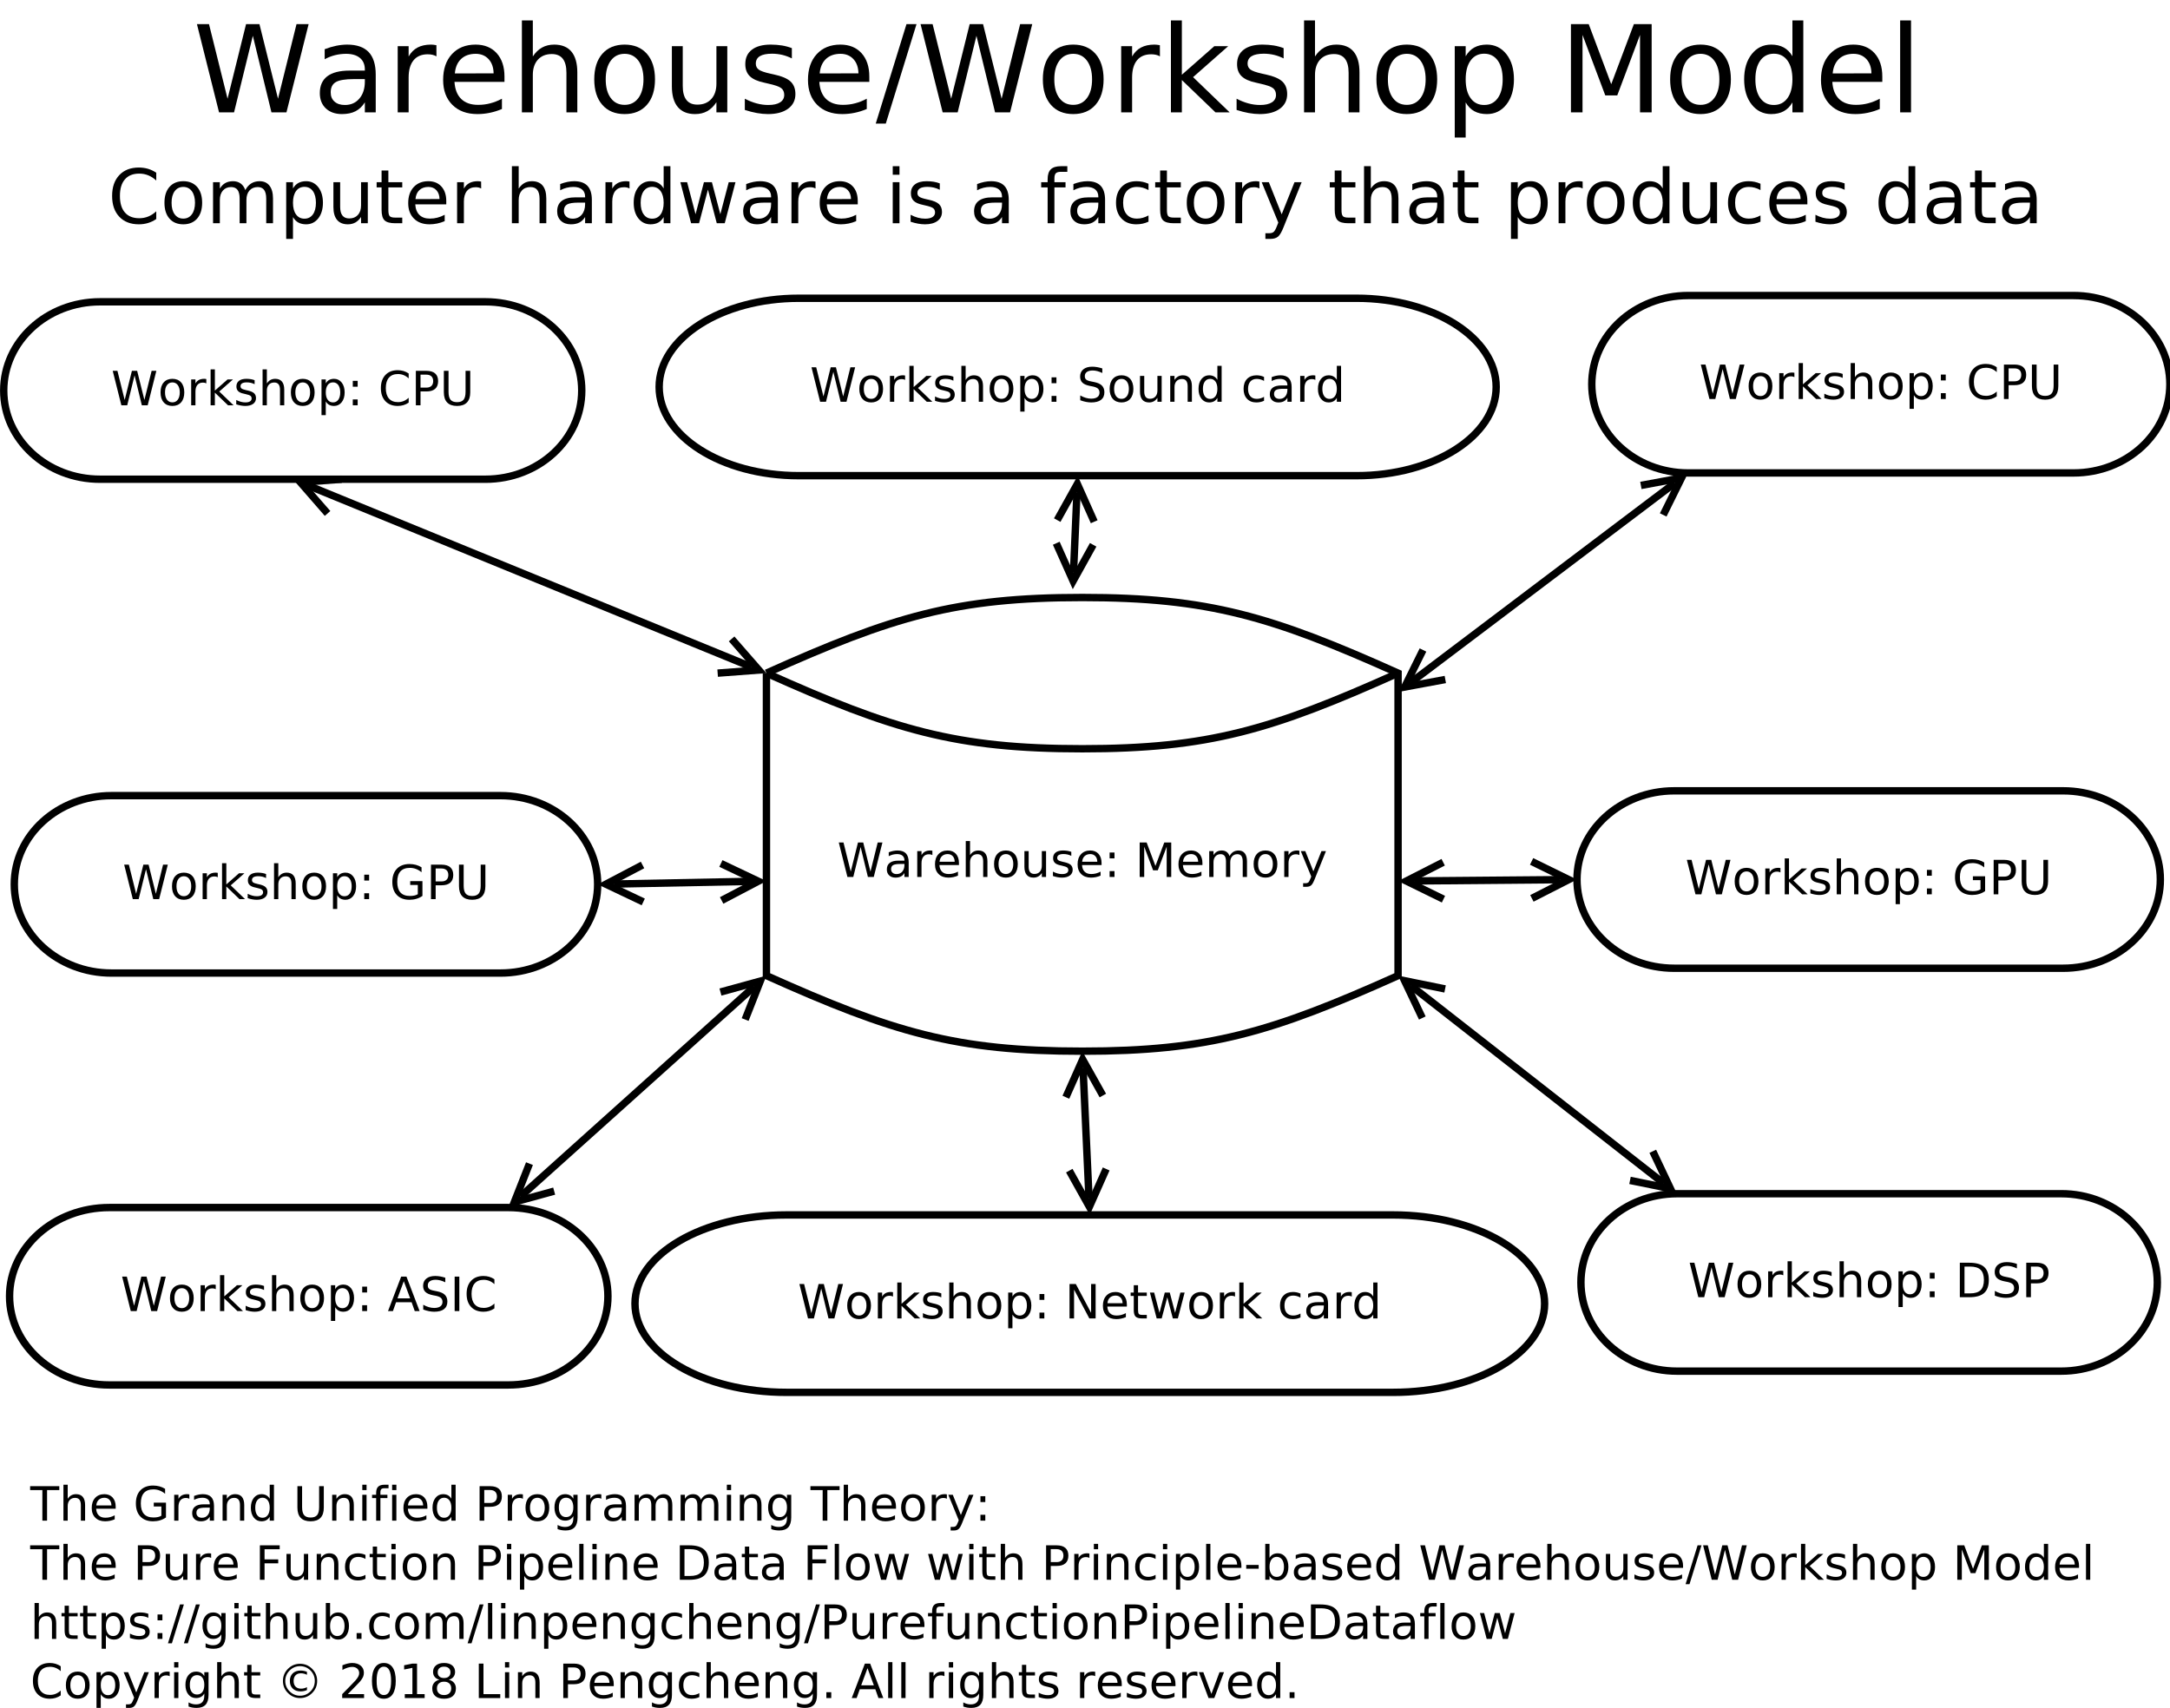 <?xml version="1.0" encoding="UTF-8"?>
<svg xmlns="http://www.w3.org/2000/svg" xmlns:xlink="http://www.w3.org/1999/xlink" width="587pt" height="462pt" viewBox="0 0 587 462" version="1.1">
<defs>
<g>
<symbol overflow="visible" id="glyph0-0">
<path style="stroke:none;" d="M 0.426 -9.324 L 1.699 -9.324 L 3.66 -1.441 L 5.617 -9.324 L 7.035 -9.324 L 8.996 -1.441 L 10.949 -9.324 L 12.23 -9.324 L 9.887 0 L 8.301 0 L 6.336 -8.094 L 4.348 0 L 2.762 0 Z M 0.426 -9.324 "/>
</symbol>
<symbol overflow="visible" id="glyph0-1">
<path style="stroke:none;" d="M 4.387 -3.516 C 3.453 -3.516 2.809 -3.406 2.453 -3.195 C 2.094 -2.98 1.914 -2.621 1.918 -2.113 C 1.914 -1.703 2.051 -1.379 2.32 -1.141 C 2.586 -0.898 2.949 -0.777 3.418 -0.781 C 4.051 -0.777 4.562 -1.004 4.949 -1.457 C 5.332 -1.906 5.523 -2.508 5.527 -3.262 L 5.527 -3.516 Z M 6.676 -3.992 L 6.676 0 L 5.527 0 L 5.527 -1.062 C 5.262 -0.633 4.938 -0.32 4.547 -0.121 C 4.156 0.078 3.676 0.176 3.109 0.18 C 2.391 0.176 1.82 -0.023 1.402 -0.422 C 0.977 -0.82 0.766 -1.355 0.77 -2.035 C 0.766 -2.82 1.031 -3.414 1.559 -3.816 C 2.082 -4.215 2.867 -4.418 3.918 -4.418 L 5.527 -4.418 L 5.527 -4.527 C 5.523 -5.055 5.352 -5.465 5.004 -5.754 C 4.656 -6.043 4.168 -6.188 3.543 -6.191 C 3.141 -6.188 2.75 -6.141 2.371 -6.047 C 1.992 -5.949 1.629 -5.805 1.281 -5.617 L 1.281 -6.676 C 1.699 -6.836 2.105 -6.961 2.504 -7.043 C 2.895 -7.121 3.281 -7.16 3.66 -7.164 C 4.672 -7.16 5.426 -6.898 5.926 -6.375 C 6.422 -5.852 6.672 -5.055 6.676 -3.992 Z M 6.676 -3.992 "/>
</symbol>
<symbol overflow="visible" id="glyph0-2">
<path style="stroke:none;" d="M 5.258 -5.922 C 5.125 -5.996 4.984 -6.051 4.836 -6.086 C 4.68 -6.121 4.516 -6.141 4.336 -6.141 C 3.684 -6.141 3.184 -5.926 2.836 -5.504 C 2.488 -5.078 2.312 -4.473 2.316 -3.684 L 2.316 0 L 1.16 0 L 1.16 -6.996 L 2.316 -6.996 L 2.316 -5.91 C 2.555 -6.332 2.871 -6.648 3.258 -6.855 C 3.645 -7.059 4.113 -7.16 4.672 -7.164 C 4.75 -7.16 4.84 -7.156 4.934 -7.148 C 5.027 -7.137 5.133 -7.121 5.254 -7.102 Z M 5.258 -5.922 "/>
</symbol>
<symbol overflow="visible" id="glyph0-3">
<path style="stroke:none;" d="M 7.191 -3.785 L 7.191 -3.223 L 1.906 -3.223 C 1.953 -2.43 2.191 -1.824 2.621 -1.414 C 3.043 -0.996 3.637 -0.789 4.402 -0.793 C 4.84 -0.789 5.27 -0.844 5.688 -0.953 C 6.098 -1.059 6.508 -1.223 6.922 -1.441 L 6.922 -0.355 C 6.508 -0.18 6.086 -0.051 5.652 0.043 C 5.219 0.129 4.781 0.176 4.336 0.18 C 3.219 0.176 2.332 -0.145 1.684 -0.793 C 1.027 -1.441 0.703 -2.32 0.707 -3.43 C 0.703 -4.57 1.012 -5.48 1.633 -6.156 C 2.25 -6.824 3.086 -7.16 4.137 -7.164 C 5.074 -7.16 5.816 -6.855 6.367 -6.254 C 6.914 -5.645 7.188 -4.824 7.191 -3.785 Z M 6.039 -4.121 C 6.027 -4.746 5.852 -5.25 5.512 -5.629 C 5.164 -6 4.711 -6.188 4.148 -6.191 C 3.508 -6.188 2.992 -6.004 2.609 -5.645 C 2.219 -5.277 1.996 -4.77 1.941 -4.117 Z M 6.039 -4.121 "/>
</symbol>
<symbol overflow="visible" id="glyph0-4">
<path style="stroke:none;" d="M 7.02 -4.223 L 7.02 0 L 5.871 0 L 5.871 -4.184 C 5.871 -4.848 5.742 -5.344 5.484 -5.672 C 5.227 -6 4.84 -6.164 4.324 -6.164 C 3.699 -6.164 3.207 -5.965 2.852 -5.57 C 2.492 -5.172 2.312 -4.633 2.316 -3.953 L 2.316 0 L 1.16 0 L 1.16 -9.719 L 2.316 -9.719 L 2.316 -5.91 C 2.59 -6.328 2.914 -6.641 3.289 -6.852 C 3.656 -7.055 4.086 -7.16 4.578 -7.164 C 5.379 -7.16 5.988 -6.91 6.402 -6.418 C 6.812 -5.918 7.02 -5.188 7.02 -4.223 Z M 7.02 -4.223 "/>
</symbol>
<symbol overflow="visible" id="glyph0-5">
<path style="stroke:none;" d="M 3.918 -6.191 C 3.297 -6.188 2.809 -5.945 2.453 -5.469 C 2.094 -4.984 1.914 -4.328 1.918 -3.492 C 1.914 -2.652 2.094 -1.992 2.449 -1.512 C 2.805 -1.031 3.293 -0.789 3.918 -0.793 C 4.527 -0.789 5.012 -1.031 5.371 -1.516 C 5.727 -1.996 5.906 -2.656 5.91 -3.492 C 5.906 -4.32 5.727 -4.977 5.371 -5.461 C 5.012 -5.945 4.527 -6.188 3.918 -6.191 Z M 3.918 -7.164 C 4.914 -7.16 5.699 -6.836 6.27 -6.188 C 6.84 -5.539 7.125 -4.641 7.129 -3.492 C 7.125 -2.344 6.84 -1.445 6.27 -0.797 C 5.699 -0.148 4.914 0.176 3.918 0.18 C 2.91 0.176 2.125 -0.148 1.559 -0.797 C 0.988 -1.445 0.703 -2.344 0.707 -3.492 C 0.703 -4.641 0.988 -5.539 1.559 -6.188 C 2.125 -6.836 2.91 -7.16 3.918 -7.164 Z M 3.918 -7.164 "/>
</symbol>
<symbol overflow="visible" id="glyph0-6">
<path style="stroke:none;" d="M 1.086 -2.762 L 1.086 -6.996 L 2.234 -6.996 L 2.234 -2.805 C 2.23 -2.141 2.359 -1.645 2.621 -1.312 C 2.879 -0.98 3.27 -0.812 3.785 -0.816 C 4.402 -0.812 4.891 -1.012 5.254 -1.41 C 5.613 -1.805 5.793 -2.344 5.797 -3.031 L 5.797 -6.996 L 6.945 -6.996 L 6.945 0 L 5.797 0 L 5.797 -1.074 C 5.516 -0.645 5.191 -0.332 4.824 -0.129 C 4.453 0.074 4.027 0.176 3.543 0.18 C 2.734 0.176 2.125 -0.07 1.711 -0.566 C 1.293 -1.062 1.082 -1.793 1.086 -2.762 Z M 1.086 -2.762 "/>
</symbol>
<symbol overflow="visible" id="glyph0-7">
<path style="stroke:none;" d="M 5.664 -6.789 L 5.664 -5.703 C 5.34 -5.867 5.004 -5.992 4.652 -6.078 C 4.301 -6.156 3.938 -6.199 3.566 -6.203 C 2.992 -6.199 2.562 -6.113 2.281 -5.941 C 1.992 -5.766 1.852 -5.5 1.855 -5.152 C 1.852 -4.883 1.953 -4.676 2.16 -4.523 C 2.363 -4.371 2.773 -4.227 3.391 -4.09 L 3.785 -4.004 C 4.598 -3.824 5.176 -3.578 5.523 -3.262 C 5.863 -2.941 6.035 -2.496 6.039 -1.93 C 6.035 -1.277 5.777 -0.766 5.266 -0.387 C 4.75 -0.012 4.043 0.176 3.148 0.18 C 2.77 0.176 2.379 0.141 1.977 0.07 C 1.566 0 1.141 -0.109 0.695 -0.258 L 0.695 -1.441 C 1.117 -1.223 1.535 -1.055 1.949 -0.945 C 2.359 -0.832 2.766 -0.777 3.172 -0.781 C 3.711 -0.777 4.129 -0.871 4.422 -1.059 C 4.711 -1.242 4.855 -1.504 4.859 -1.844 C 4.855 -2.152 4.75 -2.391 4.543 -2.562 C 4.332 -2.727 3.871 -2.887 3.16 -3.043 L 2.762 -3.137 C 2.043 -3.281 1.527 -3.512 1.215 -3.824 C 0.895 -4.133 0.738 -4.559 0.742 -5.102 C 0.738 -5.758 0.973 -6.266 1.441 -6.625 C 1.906 -6.98 2.566 -7.16 3.43 -7.164 C 3.852 -7.16 4.254 -7.129 4.629 -7.07 C 5.004 -7.004 5.348 -6.91 5.664 -6.789 Z M 5.664 -6.789 "/>
</symbol>
<symbol overflow="visible" id="glyph0-8">
<path style="stroke:none;" d="M 1.5 -1.586 L 2.816 -1.586 L 2.816 0 L 1.5 0 Z M 1.5 -6.613 L 2.816 -6.613 L 2.816 -5.027 L 1.5 -5.027 Z M 1.5 -6.613 "/>
</symbol>
<symbol overflow="visible" id="glyph0-9">
<path style="stroke:none;" d=""/>
</symbol>
<symbol overflow="visible" id="glyph0-10">
<path style="stroke:none;" d="M 1.254 -9.324 L 3.137 -9.324 L 5.516 -2.98 L 7.906 -9.324 L 9.789 -9.324 L 9.789 0 L 8.559 0 L 8.559 -8.188 L 6.152 -1.793 L 4.887 -1.793 L 2.48 -8.188 L 2.48 0 L 1.254 0 Z M 1.254 -9.324 "/>
</symbol>
<symbol overflow="visible" id="glyph0-11">
<path style="stroke:none;" d="M 6.652 -5.652 C 6.934 -6.164 7.277 -6.543 7.68 -6.793 C 8.078 -7.035 8.551 -7.16 9.094 -7.164 C 9.82 -7.16 10.383 -6.906 10.781 -6.398 C 11.176 -5.887 11.371 -5.16 11.375 -4.223 L 11.375 0 L 10.219 0 L 10.219 -4.184 C 10.219 -4.855 10.098 -5.352 9.863 -5.676 C 9.621 -6 9.262 -6.164 8.777 -6.164 C 8.18 -6.164 7.707 -5.965 7.363 -5.57 C 7.016 -5.172 6.844 -4.633 6.848 -3.953 L 6.848 0 L 5.691 0 L 5.691 -4.184 C 5.688 -4.855 5.57 -5.352 5.332 -5.68 C 5.094 -6 4.727 -6.164 4.234 -6.164 C 3.645 -6.164 3.18 -5.965 2.836 -5.566 C 2.488 -5.168 2.312 -4.629 2.316 -3.953 L 2.316 0 L 1.16 0 L 1.16 -6.996 L 2.316 -6.996 L 2.316 -5.91 C 2.574 -6.336 2.891 -6.652 3.258 -6.855 C 3.625 -7.059 4.059 -7.16 4.566 -7.164 C 5.07 -7.16 5.504 -7.031 5.863 -6.777 C 6.219 -6.516 6.48 -6.141 6.652 -5.652 Z M 6.652 -5.652 "/>
</symbol>
<symbol overflow="visible" id="glyph0-12">
<path style="stroke:none;" d="M 4.117 0.648 C 3.789 1.48 3.473 2.023 3.164 2.277 C 2.855 2.531 2.441 2.66 1.93 2.66 L 1.012 2.66 L 1.012 1.699 L 1.688 1.699 C 2 1.699 2.242 1.621 2.422 1.473 C 2.594 1.32 2.789 0.969 3.004 0.414 L 3.211 -0.113 L 0.383 -6.996 L 1.598 -6.996 L 3.785 -1.523 L 5.973 -6.996 L 7.191 -6.996 Z M 4.117 0.648 "/>
</symbol>
<symbol overflow="visible" id="glyph0-13">
<path style="stroke:none;" d="M 1.16 -9.719 L 2.316 -9.719 L 2.316 -3.98 L 5.746 -6.996 L 7.215 -6.996 L 3.504 -3.723 L 7.371 0 L 5.871 0 L 2.316 -3.418 L 2.316 0 L 1.16 0 Z M 1.16 -9.719 "/>
</symbol>
<symbol overflow="visible" id="glyph0-14">
<path style="stroke:none;" d="M 2.316 -1.051 L 2.316 2.66 L 1.16 2.66 L 1.16 -6.996 L 2.316 -6.996 L 2.316 -5.934 C 2.555 -6.348 2.859 -6.656 3.23 -6.859 C 3.598 -7.059 4.039 -7.16 4.555 -7.164 C 5.398 -7.16 6.09 -6.824 6.625 -6.152 C 7.152 -5.477 7.418 -4.59 7.422 -3.492 C 7.418 -2.391 7.152 -1.504 6.625 -0.832 C 6.09 -0.16 5.398 0.176 4.555 0.18 C 4.039 0.176 3.598 0.078 3.23 -0.121 C 2.859 -0.32 2.555 -0.629 2.316 -1.051 Z M 6.227 -3.492 C 6.223 -4.336 6.047 -4.996 5.703 -5.48 C 5.352 -5.957 4.875 -6.199 4.273 -6.203 C 3.66 -6.199 3.184 -5.957 2.836 -5.48 C 2.488 -4.996 2.312 -4.336 2.316 -3.492 C 2.312 -2.645 2.488 -1.98 2.836 -1.5 C 3.184 -1.02 3.66 -0.777 4.273 -0.781 C 4.875 -0.777 5.352 -1.02 5.703 -1.5 C 6.047 -1.98 6.223 -2.645 6.227 -3.492 Z M 6.227 -3.492 "/>
</symbol>
<symbol overflow="visible" id="glyph0-15">
<path style="stroke:none;" d="M 8.238 -8.609 L 8.238 -7.277 C 7.812 -7.672 7.359 -7.965 6.879 -8.164 C 6.398 -8.355 5.887 -8.453 5.348 -8.457 C 4.277 -8.453 3.461 -8.129 2.898 -7.48 C 2.332 -6.828 2.051 -5.887 2.051 -4.652 C 2.051 -3.426 2.332 -2.484 2.898 -1.832 C 3.461 -1.18 4.277 -0.855 5.348 -0.855 C 5.887 -0.855 6.398 -0.953 6.879 -1.148 C 7.359 -1.344 7.812 -1.637 8.238 -2.035 L 8.238 -0.719 C 7.797 -0.418 7.328 -0.191 6.836 -0.043 C 6.34 0.105 5.82 0.176 5.273 0.18 C 3.859 0.176 2.746 -0.254 1.938 -1.113 C 1.121 -1.977 0.715 -3.156 0.719 -4.652 C 0.715 -6.152 1.121 -7.332 1.938 -8.199 C 2.746 -9.059 3.859 -9.492 5.273 -9.496 C 5.828 -9.492 6.352 -9.418 6.848 -9.273 C 7.34 -9.121 7.805 -8.898 8.238 -8.609 Z M 8.238 -8.609 "/>
</symbol>
<symbol overflow="visible" id="glyph0-16">
<path style="stroke:none;" d="M 2.516 -8.289 L 2.516 -4.785 L 4.105 -4.785 C 4.688 -4.781 5.141 -4.934 5.465 -5.238 C 5.781 -5.543 5.941 -5.977 5.945 -6.539 C 5.941 -7.098 5.781 -7.527 5.465 -7.832 C 5.141 -8.133 4.688 -8.285 4.105 -8.289 Z M 1.254 -9.324 L 4.105 -9.324 C 5.148 -9.32 5.938 -9.086 6.473 -8.613 C 7.008 -8.141 7.277 -7.449 7.277 -6.539 C 7.277 -5.617 7.008 -4.922 6.473 -4.453 C 5.938 -3.98 5.148 -3.742 4.105 -3.746 L 2.516 -3.746 L 2.516 0 L 1.254 0 Z M 1.254 -9.324 "/>
</symbol>
<symbol overflow="visible" id="glyph0-17">
<path style="stroke:none;" d="M 1.113 -9.324 L 2.379 -9.324 L 2.379 -3.66 C 2.379 -2.656 2.559 -1.938 2.922 -1.5 C 3.285 -1.062 3.871 -0.844 4.684 -0.844 C 5.488 -0.844 6.074 -1.062 6.441 -1.5 C 6.801 -1.938 6.984 -2.656 6.984 -3.66 L 6.984 -9.324 L 8.25 -9.324 L 8.25 -3.504 C 8.25 -2.285 7.949 -1.367 7.348 -0.75 C 6.746 -0.133 5.855 0.176 4.684 0.18 C 3.504 0.176 2.617 -0.133 2.016 -0.75 C 1.414 -1.367 1.113 -2.285 1.113 -3.504 Z M 1.113 -9.324 "/>
</symbol>
<symbol overflow="visible" id="glyph0-18">
<path style="stroke:none;" d="M 7.613 -1.332 L 7.613 -3.836 L 5.555 -3.836 L 5.555 -4.871 L 8.863 -4.871 L 8.863 -0.867 C 8.375 -0.523 7.836 -0.262 7.25 -0.086 C 6.66 0.09 6.035 0.176 5.371 0.18 C 3.914 0.176 2.773 -0.246 1.953 -1.098 C 1.125 -1.945 0.715 -3.133 0.719 -4.652 C 0.715 -6.176 1.125 -7.363 1.953 -8.219 C 2.773 -9.066 3.914 -9.492 5.371 -9.496 C 5.977 -9.492 6.555 -9.418 7.105 -9.27 C 7.648 -9.121 8.152 -8.898 8.621 -8.609 L 8.621 -7.266 C 8.152 -7.66 7.656 -7.957 7.133 -8.156 C 6.605 -8.355 6.055 -8.453 5.477 -8.457 C 4.332 -8.453 3.477 -8.137 2.906 -7.5 C 2.336 -6.863 2.051 -5.914 2.051 -4.652 C 2.051 -3.395 2.336 -2.445 2.906 -1.809 C 3.477 -1.172 4.332 -0.855 5.477 -0.855 C 5.922 -0.855 6.32 -0.891 6.672 -0.969 C 7.02 -1.043 7.332 -1.164 7.613 -1.332 Z M 7.613 -1.332 "/>
</symbol>
<symbol overflow="visible" id="glyph0-19">
<path style="stroke:none;" d="M 2.516 -8.289 L 2.516 -1.035 L 4.043 -1.035 C 5.328 -1.031 6.27 -1.324 6.867 -1.91 C 7.465 -2.492 7.762 -3.41 7.766 -4.672 C 7.762 -5.918 7.465 -6.836 6.867 -7.418 C 6.27 -7.996 5.328 -8.285 4.043 -8.289 Z M 1.254 -9.324 L 3.848 -9.324 C 5.652 -9.32 6.977 -8.945 7.824 -8.195 C 8.668 -7.441 9.094 -6.266 9.094 -4.672 C 9.094 -3.062 8.668 -1.883 7.82 -1.129 C 6.969 -0.375 5.645 0 3.848 0 L 1.254 0 Z M 1.254 -9.324 "/>
</symbol>
<symbol overflow="visible" id="glyph0-20">
<path style="stroke:none;" d="M 6.848 -9.02 L 6.848 -7.789 C 6.367 -8.016 5.914 -8.188 5.492 -8.301 C 5.062 -8.41 4.652 -8.465 4.262 -8.469 C 3.57 -8.465 3.043 -8.332 2.672 -8.07 C 2.297 -7.801 2.109 -7.422 2.113 -6.934 C 2.109 -6.52 2.234 -6.211 2.484 -6 C 2.73 -5.789 3.199 -5.617 3.891 -5.492 L 4.652 -5.336 C 5.594 -5.152 6.289 -4.836 6.738 -4.387 C 7.184 -3.934 7.406 -3.328 7.41 -2.574 C 7.406 -1.668 7.102 -0.984 6.5 -0.52 C 5.891 -0.055 5.004 0.176 3.836 0.18 C 3.391 0.176 2.922 0.125 2.426 0.031 C 1.926 -0.07 1.41 -0.215 0.879 -0.414 L 0.879 -1.711 C 1.391 -1.422 1.891 -1.203 2.387 -1.062 C 2.875 -0.914 3.359 -0.844 3.836 -0.844 C 4.555 -0.844 5.109 -0.984 5.504 -1.266 C 5.891 -1.547 6.086 -1.949 6.09 -2.48 C 6.086 -2.934 5.945 -3.293 5.668 -3.555 C 5.383 -3.809 4.922 -4.004 4.285 -4.137 L 3.516 -4.285 C 2.574 -4.469 1.891 -4.762 1.473 -5.164 C 1.051 -5.562 0.844 -6.121 0.844 -6.832 C 0.844 -7.656 1.133 -8.305 1.715 -8.781 C 2.293 -9.254 3.094 -9.492 4.117 -9.496 C 4.551 -9.492 4.996 -9.453 5.453 -9.375 C 5.902 -9.297 6.367 -9.176 6.848 -9.02 Z M 6.848 -9.02 "/>
</symbol>
<symbol overflow="visible" id="glyph0-21">
<path style="stroke:none;" d="M 4.371 -8.082 L 2.66 -3.441 L 6.09 -3.441 Z M 3.66 -9.324 L 5.09 -9.324 L 8.645 0 L 7.332 0 L 6.484 -2.391 L 2.281 -2.391 L 1.43 0 L 0.102 0 Z M 3.66 -9.324 "/>
</symbol>
<symbol overflow="visible" id="glyph0-22">
<path style="stroke:none;" d="M 1.254 -9.324 L 2.516 -9.324 L 2.516 0 L 1.254 0 Z M 1.254 -9.324 "/>
</symbol>
<symbol overflow="visible" id="glyph0-23">
<path style="stroke:none;" d="M 7.02 -4.223 L 7.02 0 L 5.871 0 L 5.871 -4.184 C 5.871 -4.848 5.742 -5.344 5.484 -5.672 C 5.227 -6 4.84 -6.164 4.324 -6.164 C 3.699 -6.164 3.207 -5.965 2.852 -5.57 C 2.492 -5.172 2.312 -4.633 2.316 -3.953 L 2.316 0 L 1.16 0 L 1.16 -6.996 L 2.316 -6.996 L 2.316 -5.91 C 2.59 -6.328 2.914 -6.641 3.289 -6.852 C 3.656 -7.055 4.086 -7.16 4.578 -7.164 C 5.379 -7.16 5.988 -6.91 6.402 -6.418 C 6.812 -5.918 7.02 -5.188 7.02 -4.223 Z M 7.02 -4.223 "/>
</symbol>
<symbol overflow="visible" id="glyph0-24">
<path style="stroke:none;" d="M 5.809 -5.934 L 5.809 -9.719 L 6.957 -9.719 L 6.957 0 L 5.809 0 L 5.809 -1.051 C 5.562 -0.629 5.258 -0.32 4.891 -0.121 C 4.52 0.078 4.078 0.176 3.566 0.18 C 2.719 0.176 2.031 -0.16 1.5 -0.832 C 0.969 -1.504 0.703 -2.391 0.707 -3.492 C 0.703 -4.59 0.969 -5.477 1.5 -6.152 C 2.031 -6.824 2.719 -7.16 3.566 -7.164 C 4.078 -7.16 4.52 -7.059 4.891 -6.859 C 5.258 -6.656 5.562 -6.348 5.809 -5.934 Z M 1.895 -3.492 C 1.891 -2.645 2.066 -1.98 2.414 -1.5 C 2.762 -1.02 3.238 -0.777 3.848 -0.781 C 4.453 -0.777 4.934 -1.02 5.285 -1.5 C 5.633 -1.98 5.805 -2.645 5.809 -3.492 C 5.805 -4.336 5.633 -4.996 5.285 -5.48 C 4.934 -5.957 4.453 -6.199 3.848 -6.203 C 3.238 -6.199 2.762 -5.957 2.414 -5.48 C 2.066 -4.996 1.891 -4.336 1.895 -3.492 Z M 1.895 -3.492 "/>
</symbol>
<symbol overflow="visible" id="glyph0-25">
<path style="stroke:none;" d="M 6.242 -6.727 L 6.242 -5.652 C 5.914 -5.828 5.59 -5.961 5.262 -6.055 C 4.934 -6.141 4.602 -6.188 4.273 -6.191 C 3.523 -6.188 2.945 -5.949 2.535 -5.48 C 2.121 -5.004 1.914 -4.344 1.918 -3.492 C 1.914 -2.637 2.121 -1.973 2.535 -1.5 C 2.945 -1.027 3.523 -0.789 4.273 -0.793 C 4.602 -0.789 4.934 -0.836 5.262 -0.926 C 5.59 -1.016 5.914 -1.148 6.242 -1.332 L 6.242 -0.27 C 5.914 -0.117 5.582 -0.008 5.242 0.066 C 4.898 0.137 4.535 0.176 4.148 0.18 C 3.094 0.176 2.254 -0.152 1.637 -0.812 C 1.012 -1.473 0.703 -2.367 0.707 -3.492 C 0.703 -4.633 1.016 -5.527 1.645 -6.184 C 2.27 -6.832 3.129 -7.16 4.223 -7.164 C 4.574 -7.16 4.918 -7.125 5.258 -7.055 C 5.594 -6.98 5.922 -6.871 6.242 -6.727 Z M 6.242 -6.727 "/>
</symbol>
<symbol overflow="visible" id="glyph0-26">
<path style="stroke:none;" d="M 1.254 -9.324 L 2.953 -9.324 L 7.09 -1.523 L 7.09 -9.324 L 8.312 -9.324 L 8.312 0 L 6.613 0 L 2.48 -7.801 L 2.48 0 L 1.254 0 Z M 1.254 -9.324 "/>
</symbol>
<symbol overflow="visible" id="glyph0-27">
<path style="stroke:none;" d="M 2.344 -8.984 L 2.344 -6.996 L 4.711 -6.996 L 4.711 -6.102 L 2.344 -6.102 L 2.344 -2.305 C 2.344 -1.73 2.422 -1.363 2.578 -1.203 C 2.734 -1.039 3.051 -0.961 3.531 -0.961 L 4.711 -0.961 L 4.711 0 L 3.531 0 C 2.641 0 2.027 -0.164 1.691 -0.496 C 1.352 -0.824 1.184 -1.426 1.188 -2.305 L 1.188 -6.102 L 0.344 -6.102 L 0.344 -6.996 L 1.188 -6.996 L 1.188 -8.984 Z M 2.344 -8.984 "/>
</symbol>
<symbol overflow="visible" id="glyph0-28">
<path style="stroke:none;" d="M 0.539 -6.996 L 1.688 -6.996 L 3.125 -1.535 L 4.555 -6.996 L 5.91 -6.996 L 7.348 -1.535 L 8.777 -6.996 L 9.926 -6.996 L 8.094 0 L 6.738 0 L 5.234 -5.734 L 3.723 0 L 2.367 0 Z M 0.539 -6.996 "/>
</symbol>
<symbol overflow="visible" id="glyph0-29">
<path style="stroke:none;" d="M -0.039 -9.324 L 7.852 -9.324 L 7.852 -8.266 L 4.543 -8.266 L 4.543 0 L 3.273 0 L 3.273 -8.266 L -0.039 -8.266 Z M -0.039 -9.324 "/>
</symbol>
<symbol overflow="visible" id="glyph0-30">
<path style="stroke:none;" d="M 1.207 -6.996 L 2.355 -6.996 L 2.355 0 L 1.207 0 Z M 1.207 -9.719 L 2.355 -9.719 L 2.355 -8.266 L 1.207 -8.266 Z M 1.207 -9.719 "/>
</symbol>
<symbol overflow="visible" id="glyph0-31">
<path style="stroke:none;" d="M 4.746 -9.719 L 4.746 -8.766 L 3.648 -8.766 C 3.234 -8.766 2.949 -8.68 2.789 -8.516 C 2.625 -8.344 2.543 -8.043 2.547 -7.613 L 2.547 -6.996 L 4.441 -6.996 L 4.441 -6.102 L 2.547 -6.102 L 2.547 0 L 1.395 0 L 1.395 -6.102 L 0.293 -6.102 L 0.293 -6.996 L 1.395 -6.996 L 1.395 -7.484 C 1.395 -8.258 1.574 -8.824 1.938 -9.184 C 2.297 -9.535 2.871 -9.715 3.66 -9.719 Z M 4.746 -9.719 "/>
</symbol>
<symbol overflow="visible" id="glyph0-32">
<path style="stroke:none;" d="M 5.809 -3.578 C 5.805 -4.41 5.633 -5.055 5.293 -5.516 C 4.945 -5.969 4.465 -6.199 3.848 -6.203 C 3.227 -6.199 2.746 -5.969 2.406 -5.516 C 2.062 -5.055 1.891 -4.41 1.895 -3.578 C 1.891 -2.746 2.062 -2.102 2.406 -1.648 C 2.746 -1.188 3.227 -0.961 3.848 -0.961 C 4.465 -0.961 4.945 -1.188 5.293 -1.648 C 5.633 -2.102 5.805 -2.746 5.809 -3.578 Z M 6.957 -0.867 C 6.953 0.32 6.691 1.203 6.164 1.789 C 5.633 2.367 4.82 2.66 3.734 2.66 C 3.328 2.66 2.949 2.629 2.59 2.57 C 2.23 2.508 1.883 2.414 1.551 2.293 L 1.551 1.176 C 1.883 1.355 2.215 1.488 2.547 1.578 C 2.875 1.664 3.211 1.711 3.555 1.711 C 4.305 1.711 4.867 1.512 5.246 1.121 C 5.617 0.723 5.805 0.133 5.809 -0.664 L 5.809 -1.23 C 5.566 -0.816 5.262 -0.508 4.895 -0.305 C 4.52 -0.102 4.078 0 3.566 0 C 2.707 0 2.016 -0.324 1.492 -0.98 C 0.965 -1.629 0.703 -2.496 0.707 -3.578 C 0.703 -4.66 0.965 -5.527 1.492 -6.184 C 2.016 -6.832 2.707 -7.16 3.566 -7.164 C 4.078 -7.16 4.52 -7.059 4.895 -6.855 C 5.262 -6.652 5.566 -6.344 5.809 -5.934 L 5.809 -6.996 L 6.957 -6.996 Z M 6.957 -0.867 "/>
</symbol>
<symbol overflow="visible" id="glyph0-33">
<path style="stroke:none;" d="M 1.254 -9.324 L 6.613 -9.324 L 6.613 -8.266 L 2.516 -8.266 L 2.516 -5.516 L 6.215 -5.516 L 6.215 -4.453 L 2.516 -4.453 L 2.516 0 L 1.254 0 Z M 1.254 -9.324 "/>
</symbol>
<symbol overflow="visible" id="glyph0-34">
<path style="stroke:none;" d="M 1.207 -9.719 L 2.355 -9.719 L 2.355 0 L 1.207 0 Z M 1.207 -9.719 "/>
</symbol>
<symbol overflow="visible" id="glyph0-35">
<path style="stroke:none;" d="M 0.625 -4.016 L 3.992 -4.016 L 3.992 -2.992 L 0.625 -2.992 Z M 0.625 -4.016 "/>
</symbol>
<symbol overflow="visible" id="glyph0-36">
<path style="stroke:none;" d="M 6.227 -3.492 C 6.223 -4.336 6.047 -4.996 5.703 -5.48 C 5.352 -5.957 4.875 -6.199 4.273 -6.203 C 3.66 -6.199 3.184 -5.957 2.836 -5.48 C 2.488 -4.996 2.312 -4.336 2.316 -3.492 C 2.312 -2.645 2.488 -1.98 2.836 -1.5 C 3.184 -1.02 3.66 -0.777 4.273 -0.781 C 4.875 -0.777 5.352 -1.02 5.703 -1.5 C 6.047 -1.98 6.223 -2.645 6.227 -3.492 Z M 2.316 -5.934 C 2.555 -6.348 2.859 -6.656 3.23 -6.859 C 3.598 -7.059 4.039 -7.16 4.555 -7.164 C 5.398 -7.16 6.09 -6.824 6.625 -6.152 C 7.152 -5.477 7.418 -4.59 7.422 -3.492 C 7.418 -2.391 7.152 -1.504 6.625 -0.832 C 6.09 -0.16 5.398 0.176 4.555 0.18 C 4.039 0.176 3.598 0.078 3.23 -0.121 C 2.859 -0.32 2.555 -0.629 2.316 -1.051 L 2.316 0 L 1.16 0 L 1.16 -9.719 L 2.316 -9.719 Z M 2.316 -5.934 "/>
</symbol>
<symbol overflow="visible" id="glyph0-37">
<path style="stroke:none;" d="M 3.25 -9.324 L 4.309 -9.324 L 1.062 1.188 L 0 1.188 Z M 3.25 -9.324 "/>
</symbol>
<symbol overflow="visible" id="glyph0-38">
<path style="stroke:none;" d="M 1.367 -1.586 L 2.688 -1.586 L 2.688 0 L 1.367 0 Z M 1.367 -1.586 "/>
</symbol>
<symbol overflow="visible" id="glyph0-39">
<path style="stroke:none;" d="M 6.398 -9.277 C 7.031 -9.273 7.621 -9.16 8.168 -8.934 C 8.715 -8.703 9.215 -8.359 9.668 -7.906 C 10.121 -7.449 10.461 -6.949 10.688 -6.406 C 10.91 -5.859 11.02 -5.27 11.023 -4.629 C 11.02 -3.996 10.91 -3.406 10.688 -2.863 C 10.461 -2.32 10.121 -1.82 9.668 -1.367 C 9.215 -0.91 8.715 -0.57 8.168 -0.344 C 7.621 -0.113 7.031 0 6.398 0 C 5.762 0 5.168 -0.113 4.625 -0.344 C 4.074 -0.57 3.574 -0.91 3.125 -1.367 C 2.664 -1.82 2.324 -2.32 2.105 -2.863 C 1.879 -3.406 1.77 -3.996 1.77 -4.629 C 1.77 -5.27 1.879 -5.859 2.105 -6.406 C 2.324 -6.949 2.664 -7.449 3.125 -7.906 C 3.574 -8.359 4.074 -8.703 4.625 -8.934 C 5.168 -9.16 5.762 -9.273 6.398 -9.277 Z M 6.398 -8.633 C 5.852 -8.629 5.34 -8.531 4.871 -8.34 C 4.398 -8.141 3.969 -7.848 3.578 -7.457 C 3.184 -7.062 2.887 -6.629 2.691 -6.156 C 2.488 -5.676 2.391 -5.168 2.391 -4.629 C 2.391 -4.09 2.488 -3.582 2.691 -3.113 C 2.887 -2.637 3.184 -2.207 3.578 -1.816 C 3.969 -1.426 4.398 -1.129 4.871 -0.934 C 5.34 -0.73 5.852 -0.633 6.398 -0.637 C 6.945 -0.633 7.453 -0.73 7.93 -0.934 C 8.398 -1.129 8.832 -1.426 9.227 -1.816 C 9.613 -2.203 9.902 -2.629 10.098 -3.102 C 10.285 -3.57 10.383 -4.082 10.387 -4.629 C 10.383 -5.184 10.285 -5.695 10.094 -6.168 C 9.895 -6.641 9.605 -7.07 9.227 -7.457 C 8.832 -7.848 8.398 -8.141 7.93 -8.34 C 7.453 -8.531 6.945 -8.629 6.398 -8.633 Z M 8.266 -7.102 L 8.266 -6.297 C 7.988 -6.434 7.715 -6.535 7.445 -6.602 C 7.172 -6.668 6.898 -6.703 6.629 -6.703 C 6.004 -6.703 5.52 -6.52 5.172 -6.156 C 4.824 -5.789 4.652 -5.281 4.652 -4.629 C 4.652 -3.965 4.828 -3.449 5.188 -3.09 C 5.539 -2.723 6.043 -2.543 6.691 -2.547 C 6.957 -2.543 7.215 -2.574 7.469 -2.645 C 7.723 -2.707 7.988 -2.812 8.266 -2.953 L 8.266 -2.16 C 7.98 -2.039 7.695 -1.949 7.414 -1.891 C 7.125 -1.832 6.84 -1.805 6.551 -1.805 C 5.652 -1.805 4.941 -2.059 4.418 -2.566 C 3.895 -3.074 3.633 -3.762 3.637 -4.629 C 3.633 -5.496 3.895 -6.18 4.418 -6.688 C 4.941 -7.188 5.652 -7.441 6.551 -7.445 C 6.855 -7.441 7.148 -7.41 7.434 -7.355 C 7.715 -7.293 7.992 -7.211 8.266 -7.102 Z M 8.266 -7.102 "/>
</symbol>
<symbol overflow="visible" id="glyph0-40">
<path style="stroke:none;" d="M 2.453 -1.062 L 6.859 -1.062 L 6.859 0 L 0.938 0 L 0.938 -1.062 C 1.414 -1.555 2.066 -2.219 2.895 -3.055 C 3.723 -3.887 4.242 -4.426 4.453 -4.672 C 4.855 -5.121 5.137 -5.508 5.297 -5.824 C 5.457 -6.137 5.535 -6.445 5.539 -6.754 C 5.535 -7.246 5.363 -7.648 5.016 -7.965 C 4.668 -8.273 4.215 -8.43 3.66 -8.434 C 3.262 -8.43 2.844 -8.363 2.406 -8.227 C 1.965 -8.086 1.496 -7.875 1 -7.602 L 1 -8.875 C 1.504 -9.078 1.977 -9.234 2.422 -9.34 C 2.859 -9.441 3.266 -9.492 3.637 -9.496 C 4.602 -9.492 5.371 -9.25 5.945 -8.77 C 6.52 -8.285 6.809 -7.641 6.809 -6.832 C 6.809 -6.449 6.734 -6.086 6.594 -5.742 C 6.445 -5.398 6.184 -4.992 5.809 -4.527 C 5.699 -4.406 5.371 -4.059 4.816 -3.48 C 4.258 -2.902 3.469 -2.094 2.453 -1.062 Z M 2.453 -1.062 "/>
</symbol>
<symbol overflow="visible" id="glyph0-41">
<path style="stroke:none;" d="M 4.066 -8.496 C 3.418 -8.496 2.93 -8.176 2.602 -7.535 C 2.273 -6.895 2.109 -5.934 2.113 -4.652 C 2.109 -3.371 2.273 -2.41 2.602 -1.773 C 2.93 -1.133 3.418 -0.812 4.066 -0.816 C 4.719 -0.812 5.207 -1.133 5.535 -1.773 C 5.859 -2.41 6.023 -3.371 6.027 -4.652 C 6.023 -5.934 5.859 -6.895 5.535 -7.535 C 5.207 -8.176 4.719 -8.496 4.066 -8.496 Z M 4.066 -9.496 C 5.109 -9.492 5.906 -9.078 6.461 -8.254 C 7.012 -7.426 7.289 -6.227 7.289 -4.652 C 7.289 -3.082 7.012 -1.883 6.461 -1.059 C 5.906 -0.234 5.109 0.176 4.066 0.18 C 3.02 0.176 2.219 -0.234 1.672 -1.059 C 1.117 -1.883 0.844 -3.082 0.844 -4.652 C 0.844 -6.227 1.117 -7.426 1.672 -8.254 C 2.219 -9.078 3.02 -9.492 4.066 -9.496 Z M 4.066 -9.496 "/>
</symbol>
<symbol overflow="visible" id="glyph0-42">
<path style="stroke:none;" d="M 1.586 -1.062 L 3.648 -1.062 L 3.648 -8.176 L 1.406 -7.727 L 1.406 -8.875 L 3.637 -9.324 L 4.898 -9.324 L 4.898 -1.062 L 6.957 -1.062 L 6.957 0 L 1.586 0 Z M 1.586 -1.062 "/>
</symbol>
<symbol overflow="visible" id="glyph0-43">
<path style="stroke:none;" d="M 4.066 -4.43 C 3.465 -4.43 2.992 -4.27 2.652 -3.949 C 2.305 -3.629 2.133 -3.188 2.137 -2.625 C 2.133 -2.062 2.305 -1.617 2.652 -1.297 C 2.992 -0.973 3.465 -0.812 4.066 -0.816 C 4.664 -0.812 5.137 -0.977 5.484 -1.301 C 5.828 -1.621 6 -2.062 6.004 -2.625 C 6 -3.188 5.828 -3.629 5.488 -3.949 C 5.141 -4.27 4.668 -4.43 4.066 -4.43 Z M 2.805 -4.965 C 2.262 -5.094 1.84 -5.348 1.539 -5.719 C 1.234 -6.09 1.082 -6.543 1.086 -7.078 C 1.082 -7.82 1.348 -8.406 1.883 -8.844 C 2.41 -9.273 3.141 -9.492 4.066 -9.496 C 4.996 -9.492 5.723 -9.273 6.254 -8.844 C 6.777 -8.406 7.043 -7.82 7.047 -7.078 C 7.043 -6.543 6.891 -6.09 6.594 -5.719 C 6.289 -5.348 5.871 -5.094 5.336 -4.965 C 5.941 -4.82 6.414 -4.543 6.754 -4.133 C 7.094 -3.719 7.266 -3.219 7.266 -2.625 C 7.266 -1.719 6.988 -1.023 6.438 -0.543 C 5.883 -0.062 5.094 0.176 4.066 0.18 C 3.035 0.176 2.242 -0.062 1.695 -0.543 C 1.141 -1.023 0.867 -1.719 0.867 -2.625 C 0.867 -3.219 1.035 -3.719 1.379 -4.133 C 1.719 -4.543 2.195 -4.82 2.805 -4.965 Z M 2.344 -6.957 C 2.344 -6.473 2.492 -6.098 2.797 -5.828 C 3.094 -5.555 3.52 -5.418 4.066 -5.422 C 4.605 -5.418 5.027 -5.555 5.336 -5.828 C 5.641 -6.098 5.793 -6.473 5.797 -6.957 C 5.793 -7.438 5.641 -7.816 5.336 -8.09 C 5.027 -8.359 4.605 -8.496 4.066 -8.496 C 3.52 -8.496 3.094 -8.359 2.797 -8.09 C 2.492 -7.816 2.344 -7.438 2.344 -6.957 Z M 2.344 -6.957 "/>
</symbol>
<symbol overflow="visible" id="glyph0-44">
<path style="stroke:none;" d="M 1.254 -9.324 L 2.516 -9.324 L 2.516 -1.062 L 7.059 -1.062 L 7.059 0 L 1.254 0 Z M 1.254 -9.324 "/>
</symbol>
<symbol overflow="visible" id="glyph0-45">
<path style="stroke:none;" d="M 0.383 -6.996 L 1.598 -6.996 L 3.785 -1.125 L 5.973 -6.996 L 7.191 -6.996 L 4.566 0 L 3.004 0 Z M 0.383 -6.996 "/>
</symbol>
<symbol overflow="visible" id="glyph1-0">
<path style="stroke:none;" d="M 1.086 -23.863 L 4.348 -23.863 L 9.367 -3.691 L 14.371 -23.863 L 17.996 -23.863 L 23.016 -3.691 L 28.02 -23.863 L 31.297 -23.863 L 25.301 0 L 21.242 0 L 16.207 -20.715 L 11.125 0 L 7.066 0 Z M 1.086 -23.863 "/>
</symbol>
<symbol overflow="visible" id="glyph1-1">
<path style="stroke:none;" d="M 11.219 -9 C 8.84 -9 7.195 -8.727 6.281 -8.184 C 5.363 -7.637 4.902 -6.711 4.906 -5.402 C 4.902 -4.355 5.246 -3.523 5.938 -2.914 C 6.621 -2.297 7.559 -1.992 8.742 -1.996 C 10.371 -1.992 11.676 -2.57 12.664 -3.73 C 13.648 -4.883 14.145 -6.422 14.145 -8.344 L 14.145 -9 Z M 17.086 -10.215 L 17.086 0 L 14.145 0 L 14.145 -2.719 C 13.473 -1.629 12.633 -0.824 11.633 -0.309 C 10.629 0.207 9.406 0.461 7.961 0.465 C 6.125 0.461 4.668 -0.051 3.586 -1.078 C 2.504 -2.105 1.961 -3.48 1.965 -5.211 C 1.961 -7.219 2.637 -8.738 3.988 -9.766 C 5.336 -10.785 7.348 -11.297 10.023 -11.301 L 14.145 -11.301 L 14.145 -11.59 C 14.145 -12.941 13.699 -13.984 12.809 -14.727 C 11.918 -15.465 10.668 -15.836 9.062 -15.84 C 8.035 -15.836 7.039 -15.715 6.074 -15.473 C 5.102 -15.227 4.168 -14.859 3.277 -14.371 L 3.277 -17.086 C 4.348 -17.5 5.395 -17.809 6.41 -18.02 C 7.422 -18.223 8.406 -18.328 9.367 -18.332 C 11.953 -18.328 13.887 -17.656 15.168 -16.316 C 16.445 -14.973 17.086 -12.938 17.086 -10.215 Z M 17.086 -10.215 "/>
</symbol>
<symbol overflow="visible" id="glyph1-2">
<path style="stroke:none;" d="M 13.457 -15.152 C 13.125 -15.344 12.766 -15.484 12.379 -15.574 C 11.988 -15.664 11.559 -15.707 11.094 -15.711 C 9.426 -15.707 8.148 -15.168 7.262 -14.09 C 6.371 -13.008 5.93 -11.453 5.93 -9.43 L 5.93 0 L 2.973 0 L 2.973 -17.902 L 5.93 -17.902 L 5.93 -15.121 C 6.547 -16.203 7.348 -17.008 8.34 -17.539 C 9.328 -18.062 10.535 -18.328 11.957 -18.332 C 12.156 -18.328 12.379 -18.316 12.625 -18.293 C 12.871 -18.266 13.145 -18.223 13.441 -18.172 Z M 13.457 -15.152 "/>
</symbol>
<symbol overflow="visible" id="glyph1-3">
<path style="stroke:none;" d="M 18.398 -9.688 L 18.398 -8.246 L 4.875 -8.246 C 5 -6.219 5.609 -4.68 6.703 -3.621 C 7.797 -2.559 9.316 -2.027 11.27 -2.031 C 12.395 -2.027 13.488 -2.164 14.551 -2.445 C 15.609 -2.719 16.664 -3.137 17.711 -3.691 L 17.711 -0.91 C 16.652 -0.457 15.57 -0.121 14.465 0.113 C 13.355 0.344 12.23 0.461 11.094 0.465 C 8.234 0.461 5.973 -0.367 4.305 -2.027 C 2.637 -3.691 1.805 -5.938 1.805 -8.773 C 1.805 -11.703 2.594 -14.031 4.18 -15.75 C 5.758 -17.469 7.895 -18.328 10.582 -18.332 C 12.988 -18.328 14.891 -17.555 16.297 -16.008 C 17.695 -14.457 18.398 -12.348 18.398 -9.688 Z M 15.457 -10.551 C 15.434 -12.156 14.98 -13.438 14.105 -14.398 C 13.223 -15.355 12.059 -15.836 10.613 -15.84 C 8.969 -15.836 7.656 -15.375 6.672 -14.449 C 5.684 -13.52 5.117 -12.211 4.973 -10.531 Z M 15.457 -10.551 "/>
</symbol>
<symbol overflow="visible" id="glyph1-4">
<path style="stroke:none;" d="M 17.965 -10.805 L 17.965 0 L 15.023 0 L 15.023 -10.711 C 15.023 -12.402 14.691 -13.668 14.031 -14.512 C 13.371 -15.352 12.383 -15.773 11.062 -15.777 C 9.473 -15.773 8.219 -15.266 7.305 -14.258 C 6.387 -13.242 5.93 -11.863 5.93 -10.117 L 5.93 0 L 2.973 0 L 2.973 -24.871 L 5.93 -24.871 L 5.93 -15.121 C 6.633 -16.195 7.461 -17 8.414 -17.531 C 9.367 -18.062 10.465 -18.328 11.715 -18.332 C 13.77 -18.328 15.328 -17.691 16.383 -16.422 C 17.438 -15.145 17.965 -13.273 17.965 -10.805 Z M 17.965 -10.805 "/>
</symbol>
<symbol overflow="visible" id="glyph1-5">
<path style="stroke:none;" d="M 10.023 -15.84 C 8.441 -15.836 7.195 -15.223 6.281 -13.992 C 5.363 -12.762 4.902 -11.074 4.906 -8.934 C 4.902 -6.789 5.359 -5.102 6.273 -3.875 C 7.184 -2.641 8.434 -2.027 10.023 -2.031 C 11.586 -2.027 12.828 -2.645 13.746 -3.883 C 14.66 -5.117 15.117 -6.801 15.121 -8.934 C 15.117 -11.055 14.66 -12.734 13.746 -13.977 C 12.828 -15.215 11.586 -15.836 10.023 -15.84 Z M 10.023 -18.332 C 12.578 -18.328 14.586 -17.496 16.047 -15.84 C 17.504 -14.176 18.234 -11.875 18.238 -8.934 C 18.234 -6 17.504 -3.699 16.047 -2.035 C 14.586 -0.367 12.578 0.461 10.023 0.465 C 7.449 0.461 5.438 -0.367 3.984 -2.035 C 2.531 -3.699 1.805 -6 1.805 -8.934 C 1.805 -11.875 2.531 -14.176 3.984 -15.84 C 5.438 -17.496 7.449 -18.328 10.023 -18.332 Z M 10.023 -18.332 "/>
</symbol>
<symbol overflow="visible" id="glyph1-6">
<path style="stroke:none;" d="M 2.781 -7.066 L 2.781 -17.902 L 5.723 -17.902 L 5.723 -7.176 C 5.719 -5.48 6.047 -4.211 6.711 -3.363 C 7.367 -2.516 8.359 -2.09 9.688 -2.094 C 11.27 -2.09 12.523 -2.598 13.449 -3.609 C 14.367 -4.621 14.828 -6 14.832 -7.754 L 14.832 -17.902 L 17.773 -17.902 L 17.773 0 L 14.832 0 L 14.832 -2.75 C 14.113 -1.656 13.285 -0.848 12.348 -0.324 C 11.402 0.203 10.309 0.461 9.062 0.465 C 7.004 0.461 5.441 -0.176 4.379 -1.453 C 3.309 -2.73 2.777 -4.602 2.781 -7.066 Z M 2.781 -7.066 "/>
</symbol>
<symbol overflow="visible" id="glyph1-7">
<path style="stroke:none;" d="M 14.496 -17.375 L 14.496 -14.594 C 13.664 -15.016 12.801 -15.336 11.906 -15.551 C 11.012 -15.762 10.082 -15.867 9.125 -15.871 C 7.664 -15.867 6.57 -15.645 5.84 -15.199 C 5.109 -14.75 4.746 -14.078 4.746 -13.188 C 4.746 -12.504 5.004 -11.969 5.527 -11.578 C 6.047 -11.188 7.098 -10.816 8.68 -10.469 L 9.688 -10.246 C 11.773 -9.797 13.258 -9.164 14.137 -8.352 C 15.016 -7.531 15.457 -6.395 15.457 -4.938 C 15.457 -3.273 14.797 -1.957 13.48 -0.988 C 12.164 -0.02 10.355 0.461 8.055 0.465 C 7.094 0.461 6.094 0.367 5.059 0.184 C 4.016 -0.004 2.922 -0.281 1.773 -0.656 L 1.773 -3.691 C 2.859 -3.125 3.93 -2.699 4.988 -2.418 C 6.039 -2.133 7.086 -1.992 8.121 -1.996 C 9.504 -1.992 10.566 -2.23 11.316 -2.707 C 12.059 -3.184 12.434 -3.852 12.434 -4.715 C 12.434 -5.512 12.164 -6.125 11.625 -6.551 C 11.086 -6.977 9.906 -7.387 8.086 -7.785 L 7.066 -8.023 C 5.242 -8.402 3.926 -8.992 3.117 -9.789 C 2.305 -10.582 1.898 -11.672 1.902 -13.059 C 1.898 -14.742 2.496 -16.043 3.691 -16.957 C 4.883 -17.871 6.574 -18.328 8.773 -18.332 C 9.859 -18.328 10.883 -18.25 11.844 -18.094 C 12.797 -17.934 13.684 -17.691 14.496 -17.375 Z M 14.496 -17.375 "/>
</symbol>
<symbol overflow="visible" id="glyph1-8">
<path style="stroke:none;" d="M 8.312 -23.863 L 11.027 -23.863 L 2.719 3.035 L 0 3.035 Z M 8.312 -23.863 "/>
</symbol>
<symbol overflow="visible" id="glyph1-9">
<path style="stroke:none;" d="M 2.973 -24.871 L 5.93 -24.871 L 5.93 -10.18 L 14.703 -17.902 L 18.461 -17.902 L 8.965 -9.527 L 18.859 0 L 15.023 0 L 5.93 -8.742 L 5.93 0 L 2.973 0 Z M 2.973 -24.871 "/>
</symbol>
<symbol overflow="visible" id="glyph1-10">
<path style="stroke:none;" d="M 5.93 -2.684 L 5.93 6.809 L 2.973 6.809 L 2.973 -17.902 L 5.93 -17.902 L 5.93 -15.184 C 6.547 -16.246 7.324 -17.039 8.27 -17.555 C 9.211 -18.07 10.34 -18.328 11.652 -18.332 C 13.824 -18.328 15.59 -17.465 16.949 -15.742 C 18.305 -14.016 18.984 -11.746 18.988 -8.934 C 18.984 -6.117 18.305 -3.848 16.949 -2.125 C 15.59 -0.398 13.824 0.461 11.652 0.465 C 10.34 0.461 9.211 0.207 8.27 -0.309 C 7.324 -0.824 6.547 -1.617 5.93 -2.684 Z M 15.938 -8.934 C 15.938 -11.094 15.492 -12.789 14.602 -14.023 C 13.711 -15.25 12.488 -15.867 10.934 -15.871 C 9.375 -15.867 8.148 -15.25 7.262 -14.023 C 6.371 -12.789 5.93 -11.094 5.93 -8.934 C 5.93 -6.77 6.371 -5.074 7.262 -3.844 C 8.148 -2.609 9.375 -1.992 10.934 -1.996 C 12.488 -1.992 13.711 -2.609 14.602 -3.844 C 15.492 -5.074 15.938 -6.77 15.938 -8.934 Z M 15.938 -8.934 "/>
</symbol>
<symbol overflow="visible" id="glyph1-11">
<path style="stroke:none;" d=""/>
</symbol>
<symbol overflow="visible" id="glyph1-12">
<path style="stroke:none;" d="M 3.211 -23.863 L 8.023 -23.863 L 14.113 -7.625 L 20.234 -23.863 L 25.047 -23.863 L 25.047 0 L 21.898 0 L 21.898 -20.953 L 15.742 -4.586 L 12.5 -4.586 L 6.344 -20.953 L 6.344 0 L 3.211 0 Z M 3.211 -23.863 "/>
</symbol>
<symbol overflow="visible" id="glyph1-13">
<path style="stroke:none;" d="M 14.863 -15.184 L 14.863 -24.871 L 17.805 -24.871 L 17.805 0 L 14.863 0 L 14.863 -2.684 C 14.242 -1.617 13.461 -0.824 12.523 -0.309 C 11.578 0.207 10.445 0.461 9.125 0.465 C 6.961 0.461 5.203 -0.398 3.844 -2.125 C 2.484 -3.848 1.805 -6.117 1.805 -8.934 C 1.805 -11.746 2.484 -14.016 3.844 -15.742 C 5.203 -17.465 6.961 -18.328 9.125 -18.332 C 10.445 -18.328 11.578 -18.07 12.523 -17.555 C 13.461 -17.039 14.242 -16.246 14.863 -15.184 Z M 4.844 -8.934 C 4.84 -6.77 5.285 -5.074 6.176 -3.844 C 7.066 -2.609 8.289 -1.992 9.848 -1.996 C 11.398 -1.992 12.621 -2.609 13.52 -3.844 C 14.41 -5.074 14.859 -6.77 14.863 -8.934 C 14.859 -11.094 14.41 -12.789 13.52 -14.023 C 12.621 -15.25 11.398 -15.867 9.848 -15.871 C 8.289 -15.867 7.066 -15.25 6.176 -14.023 C 5.285 -12.789 4.84 -11.094 4.844 -8.934 Z M 4.844 -8.934 "/>
</symbol>
<symbol overflow="visible" id="glyph1-14">
<path style="stroke:none;" d="M 3.086 -24.871 L 6.027 -24.871 L 6.027 0 L 3.086 0 Z M 3.086 -24.871 "/>
</symbol>
<symbol overflow="visible" id="glyph2-0">
<path style="stroke:none;" d="M 13.082 -13.668 L 13.082 -11.555 C 12.406 -12.18 11.688 -12.648 10.926 -12.961 C 10.16 -13.273 9.348 -13.43 8.488 -13.43 C 6.793 -13.43 5.496 -12.91 4.602 -11.875 C 3.699 -10.84 3.25 -9.344 3.254 -7.391 C 3.25 -5.438 3.699 -3.945 4.602 -2.91 C 5.496 -1.875 6.793 -1.359 8.488 -1.359 C 9.348 -1.359 10.16 -1.512 10.926 -1.824 C 11.688 -2.133 12.406 -2.605 13.082 -3.234 L 13.082 -1.141 C 12.379 -0.66 11.637 -0.301 10.855 -0.066 C 10.07 0.172 9.242 0.285 8.371 0.289 C 6.125 0.285 4.359 -0.398 3.074 -1.77 C 1.781 -3.141 1.137 -5.012 1.141 -7.391 C 1.137 -9.766 1.781 -11.641 3.074 -13.016 C 4.359 -14.383 6.125 -15.07 8.371 -15.074 C 9.254 -15.07 10.09 -14.953 10.875 -14.723 C 11.656 -14.484 12.391 -14.133 13.082 -13.668 Z M 13.082 -13.668 "/>
</symbol>
<symbol overflow="visible" id="glyph2-1">
<path style="stroke:none;" d="M 6.219 -9.828 C 5.234 -9.824 4.461 -9.445 3.895 -8.684 C 3.324 -7.918 3.039 -6.871 3.043 -5.543 C 3.039 -4.215 3.324 -3.168 3.891 -2.402 C 4.457 -1.637 5.23 -1.254 6.219 -1.258 C 7.188 -1.254 7.957 -1.637 8.527 -2.41 C 9.094 -3.176 9.379 -4.223 9.383 -5.543 C 9.379 -6.859 9.094 -7.902 8.527 -8.672 C 7.957 -9.441 7.188 -9.824 6.219 -9.828 Z M 6.219 -11.375 C 7.801 -11.371 9.047 -10.855 9.957 -9.828 C 10.859 -8.793 11.312 -7.367 11.316 -5.543 C 11.312 -3.723 10.859 -2.293 9.957 -1.262 C 9.047 -0.227 7.801 0.285 6.219 0.289 C 4.621 0.285 3.375 -0.227 2.473 -1.262 C 1.57 -2.293 1.117 -3.723 1.121 -5.543 C 1.117 -7.367 1.57 -8.793 2.473 -9.828 C 3.375 -10.855 4.621 -11.371 6.219 -11.375 Z M 6.219 -11.375 "/>
</symbol>
<symbol overflow="visible" id="glyph2-2">
<path style="stroke:none;" d="M 10.562 -8.977 C 11.016 -9.797 11.562 -10.398 12.199 -10.789 C 12.832 -11.176 13.578 -11.371 14.441 -11.375 C 15.594 -11.371 16.484 -10.969 17.117 -10.16 C 17.742 -9.348 18.059 -8.195 18.062 -6.703 L 18.062 0 L 16.227 0 L 16.227 -6.645 C 16.223 -7.707 16.035 -8.496 15.66 -9.016 C 15.281 -9.527 14.707 -9.785 13.934 -9.789 C 12.988 -9.785 12.238 -9.473 11.691 -8.848 C 11.141 -8.219 10.867 -7.359 10.871 -6.277 L 10.871 0 L 9.035 0 L 9.035 -6.645 C 9.035 -7.715 8.844 -8.504 8.469 -9.02 C 8.09 -9.527 7.508 -9.785 6.723 -9.789 C 5.785 -9.785 5.047 -9.469 4.5 -8.84 C 3.953 -8.207 3.68 -7.352 3.68 -6.277 L 3.68 0 L 1.844 0 L 1.844 -11.109 L 3.68 -11.109 L 3.68 -9.383 C 4.094 -10.059 4.59 -10.562 5.176 -10.887 C 5.754 -11.211 6.445 -11.371 7.25 -11.375 C 8.055 -11.371 8.742 -11.168 9.309 -10.758 C 9.871 -10.348 10.289 -9.754 10.562 -8.977 Z M 10.562 -8.977 "/>
</symbol>
<symbol overflow="visible" id="glyph2-3">
<path style="stroke:none;" d="M 3.68 -1.668 L 3.68 4.227 L 1.844 4.227 L 1.844 -11.109 L 3.68 -11.109 L 3.68 -9.422 C 4.062 -10.082 4.547 -10.57 5.133 -10.895 C 5.719 -11.211 6.418 -11.371 7.23 -11.375 C 8.578 -11.371 9.672 -10.836 10.516 -9.77 C 11.355 -8.695 11.777 -7.289 11.781 -5.543 C 11.777 -3.797 11.355 -2.387 10.516 -1.316 C 9.672 -0.246 8.578 0.285 7.23 0.289 C 6.418 0.285 5.719 0.129 5.133 -0.191 C 4.547 -0.512 4.062 -1.004 3.68 -1.668 Z M 9.887 -5.543 C 9.883 -6.887 9.609 -7.938 9.059 -8.703 C 8.504 -9.461 7.746 -9.844 6.785 -9.848 C 5.816 -9.844 5.055 -9.461 4.508 -8.703 C 3.953 -7.938 3.68 -6.887 3.68 -5.543 C 3.68 -4.199 3.953 -3.145 4.508 -2.383 C 5.055 -1.617 5.816 -1.234 6.785 -1.238 C 7.746 -1.234 8.504 -1.617 9.059 -2.383 C 9.609 -3.145 9.883 -4.199 9.887 -5.543 Z M 9.887 -5.543 "/>
</symbol>
<symbol overflow="visible" id="glyph2-4">
<path style="stroke:none;" d="M 1.727 -4.383 L 1.727 -11.109 L 3.551 -11.109 L 3.551 -4.453 C 3.551 -3.398 3.754 -2.609 4.164 -2.086 C 4.574 -1.562 5.191 -1.301 6.012 -1.301 C 6.996 -1.301 7.773 -1.613 8.344 -2.242 C 8.914 -2.867 9.199 -3.723 9.203 -4.809 L 9.203 -11.109 L 11.027 -11.109 L 11.027 0 L 9.203 0 L 9.203 -1.707 C 8.758 -1.027 8.242 -0.527 7.66 -0.203 C 7.074 0.125 6.398 0.285 5.625 0.289 C 4.348 0.285 3.379 -0.109 2.719 -0.902 C 2.055 -1.695 1.723 -2.855 1.727 -4.383 Z M 1.727 -4.383 "/>
</symbol>
<symbol overflow="visible" id="glyph2-5">
<path style="stroke:none;" d="M 3.719 -14.262 L 3.719 -11.109 L 7.477 -11.109 L 7.477 -9.691 L 3.719 -9.691 L 3.719 -3.66 C 3.715 -2.75 3.84 -2.168 4.09 -1.914 C 4.34 -1.652 4.844 -1.523 5.605 -1.527 L 7.477 -1.527 L 7.477 0 L 5.605 0 C 4.195 0 3.223 -0.262 2.688 -0.789 C 2.148 -1.312 1.879 -2.27 1.883 -3.66 L 1.883 -9.691 L 0.547 -9.691 L 0.547 -11.109 L 1.883 -11.109 L 1.883 -14.262 Z M 3.719 -14.262 "/>
</symbol>
<symbol overflow="visible" id="glyph2-6">
<path style="stroke:none;" d="M 11.414 -6.012 L 11.414 -5.117 L 3.023 -5.117 C 3.102 -3.859 3.48 -2.902 4.16 -2.246 C 4.836 -1.582 5.777 -1.254 6.992 -1.258 C 7.688 -1.254 8.367 -1.34 9.027 -1.516 C 9.684 -1.684 10.336 -1.941 10.988 -2.293 L 10.988 -0.566 C 10.332 -0.285 9.664 -0.074 8.977 0.07 C 8.289 0.215 7.59 0.285 6.883 0.289 C 5.109 0.285 3.707 -0.227 2.672 -1.258 C 1.637 -2.289 1.117 -3.684 1.121 -5.445 C 1.117 -7.258 1.609 -8.703 2.594 -9.773 C 3.574 -10.84 4.898 -11.371 6.566 -11.375 C 8.059 -11.371 9.238 -10.891 10.109 -9.93 C 10.977 -8.965 11.414 -7.66 11.414 -6.012 Z M 9.59 -6.547 C 9.574 -7.539 9.293 -8.336 8.75 -8.934 C 8.203 -9.527 7.484 -9.824 6.586 -9.828 C 5.566 -9.824 4.75 -9.539 4.141 -8.965 C 3.527 -8.387 3.176 -7.574 3.086 -6.535 Z M 9.59 -6.547 "/>
</symbol>
<symbol overflow="visible" id="glyph2-7">
<path style="stroke:none;" d="M 8.352 -9.402 C 8.141 -9.52 7.918 -9.605 7.68 -9.664 C 7.438 -9.719 7.172 -9.75 6.883 -9.75 C 5.848 -9.75 5.055 -9.414 4.508 -8.742 C 3.953 -8.07 3.68 -7.105 3.68 -5.852 L 3.68 0 L 1.844 0 L 1.844 -11.109 L 3.68 -11.109 L 3.68 -9.383 C 4.062 -10.055 4.559 -10.555 5.176 -10.883 C 5.789 -11.207 6.539 -11.371 7.418 -11.375 C 7.543 -11.371 7.68 -11.363 7.832 -11.352 C 7.984 -11.332 8.152 -11.309 8.34 -11.277 Z M 8.352 -9.402 "/>
</symbol>
<symbol overflow="visible" id="glyph2-8">
<path style="stroke:none;" d=""/>
</symbol>
<symbol overflow="visible" id="glyph2-9">
<path style="stroke:none;" d="M 11.148 -6.703 L 11.148 0 L 9.324 0 L 9.324 -6.645 C 9.32 -7.695 9.117 -8.48 8.707 -9.004 C 8.297 -9.523 7.68 -9.785 6.863 -9.789 C 5.875 -9.785 5.098 -9.473 4.531 -8.848 C 3.961 -8.219 3.68 -7.359 3.68 -6.277 L 3.68 0 L 1.844 0 L 1.844 -15.434 L 3.68 -15.434 L 3.68 -9.383 C 4.117 -10.047 4.629 -10.547 5.223 -10.879 C 5.809 -11.207 6.492 -11.371 7.27 -11.375 C 8.543 -11.371 9.508 -10.977 10.164 -10.188 C 10.816 -9.395 11.145 -8.234 11.148 -6.703 Z M 11.148 -6.703 "/>
</symbol>
<symbol overflow="visible" id="glyph2-10">
<path style="stroke:none;" d="M 6.961 -5.582 C 5.484 -5.578 4.461 -5.41 3.895 -5.078 C 3.324 -4.738 3.039 -4.164 3.043 -3.352 C 3.039 -2.703 3.254 -2.188 3.684 -1.809 C 4.109 -1.426 4.691 -1.234 5.426 -1.238 C 6.434 -1.234 7.242 -1.594 7.859 -2.312 C 8.469 -3.027 8.777 -3.98 8.777 -5.176 L 8.777 -5.582 Z M 10.602 -6.336 L 10.602 0 L 8.777 0 L 8.777 -1.688 C 8.359 -1.012 7.84 -0.512 7.219 -0.191 C 6.598 0.129 5.836 0.285 4.938 0.289 C 3.801 0.285 2.898 -0.031 2.227 -0.668 C 1.555 -1.305 1.219 -2.16 1.219 -3.234 C 1.219 -4.484 1.637 -5.426 2.473 -6.059 C 3.309 -6.691 4.555 -7.008 6.219 -7.012 L 8.777 -7.012 L 8.777 -7.191 C 8.777 -8.027 8.5 -8.676 7.949 -9.137 C 7.395 -9.594 6.621 -9.824 5.625 -9.828 C 4.988 -9.824 4.367 -9.75 3.77 -9.598 C 3.164 -9.445 2.586 -9.219 2.035 -8.918 L 2.035 -10.602 C 2.699 -10.855 3.348 -11.051 3.977 -11.18 C 4.602 -11.309 5.215 -11.371 5.812 -11.375 C 7.418 -11.371 8.617 -10.957 9.41 -10.125 C 10.203 -9.289 10.598 -8.023 10.602 -6.336 Z M 10.602 -6.336 "/>
</symbol>
<symbol overflow="visible" id="glyph2-11">
<path style="stroke:none;" d="M 9.223 -9.422 L 9.223 -15.434 L 11.051 -15.434 L 11.051 0 L 9.223 0 L 9.223 -1.668 C 8.84 -1.004 8.355 -0.512 7.77 -0.191 C 7.184 0.129 6.48 0.285 5.664 0.289 C 4.316 0.285 3.223 -0.246 2.383 -1.316 C 1.539 -2.387 1.117 -3.797 1.121 -5.543 C 1.117 -7.289 1.539 -8.695 2.383 -9.77 C 3.223 -10.836 4.316 -11.371 5.664 -11.375 C 6.48 -11.371 7.184 -11.211 7.77 -10.895 C 8.355 -10.57 8.84 -10.082 9.223 -9.422 Z M 3.004 -5.543 C 3 -4.199 3.277 -3.145 3.832 -2.383 C 4.383 -1.617 5.141 -1.234 6.109 -1.238 C 7.074 -1.234 7.836 -1.617 8.391 -2.383 C 8.945 -3.145 9.223 -4.199 9.223 -5.543 C 9.223 -6.887 8.945 -7.938 8.391 -8.703 C 7.836 -9.461 7.074 -9.844 6.109 -9.848 C 5.141 -9.844 4.383 -9.461 3.832 -8.703 C 3.277 -7.938 3 -6.887 3.004 -5.543 Z M 3.004 -5.543 "/>
</symbol>
<symbol overflow="visible" id="glyph2-12">
<path style="stroke:none;" d="M 0.852 -11.109 L 2.68 -11.109 L 4.961 -2.441 L 7.23 -11.109 L 9.383 -11.109 L 11.664 -2.441 L 13.934 -11.109 L 15.762 -11.109 L 12.855 0 L 10.703 0 L 8.312 -9.105 L 5.91 0 L 3.758 0 Z M 0.852 -11.109 "/>
</symbol>
<symbol overflow="visible" id="glyph2-13">
<path style="stroke:none;" d="M 1.914 -11.109 L 3.738 -11.109 L 3.738 0 L 1.914 0 Z M 1.914 -15.434 L 3.738 -15.434 L 3.738 -13.121 L 1.914 -13.121 Z M 1.914 -15.434 "/>
</symbol>
<symbol overflow="visible" id="glyph2-14">
<path style="stroke:none;" d="M 8.996 -10.781 L 8.996 -9.055 C 8.477 -9.316 7.941 -9.516 7.387 -9.648 C 6.828 -9.777 6.254 -9.844 5.664 -9.848 C 4.754 -9.844 4.074 -9.703 3.625 -9.43 C 3.168 -9.148 2.941 -8.734 2.945 -8.184 C 2.941 -7.758 3.102 -7.426 3.43 -7.184 C 3.75 -6.941 4.402 -6.711 5.387 -6.496 L 6.012 -6.359 C 7.305 -6.078 8.223 -5.688 8.77 -5.18 C 9.312 -4.672 9.586 -3.965 9.59 -3.066 C 9.586 -2.027 9.176 -1.211 8.363 -0.613 C 7.543 -0.012 6.422 0.285 5 0.289 C 4.398 0.285 3.777 0.227 3.137 0.113 C 2.488 -0.004 1.812 -0.172 1.102 -0.406 L 1.102 -2.293 C 1.773 -1.938 2.438 -1.676 3.094 -1.5 C 3.75 -1.324 4.398 -1.234 5.039 -1.238 C 5.898 -1.234 6.559 -1.383 7.02 -1.68 C 7.48 -1.973 7.711 -2.387 7.715 -2.926 C 7.711 -3.418 7.543 -3.801 7.215 -4.066 C 6.879 -4.332 6.148 -4.586 5.02 -4.832 L 4.383 -4.98 C 3.25 -5.215 2.434 -5.578 1.934 -6.074 C 1.43 -6.562 1.176 -7.238 1.18 -8.102 C 1.176 -9.145 1.547 -9.953 2.289 -10.523 C 3.027 -11.09 4.078 -11.371 5.445 -11.375 C 6.117 -11.371 6.754 -11.324 7.348 -11.227 C 7.941 -11.125 8.488 -10.977 8.996 -10.781 Z M 8.996 -10.781 "/>
</symbol>
<symbol overflow="visible" id="glyph2-15">
<path style="stroke:none;" d="M 7.539 -15.434 L 7.539 -13.914 L 5.793 -13.914 C 5.133 -13.91 4.676 -13.777 4.426 -13.516 C 4.168 -13.25 4.043 -12.773 4.047 -12.09 L 4.047 -11.109 L 7.051 -11.109 L 7.051 -9.691 L 4.047 -9.691 L 4.047 0 L 2.211 0 L 2.211 -9.691 L 0.465 -9.691 L 0.465 -11.109 L 2.211 -11.109 L 2.211 -11.883 C 2.207 -13.117 2.496 -14.016 3.074 -14.586 C 3.648 -15.148 4.562 -15.434 5.812 -15.434 Z M 7.539 -15.434 "/>
</symbol>
<symbol overflow="visible" id="glyph2-16">
<path style="stroke:none;" d="M 9.91 -10.684 L 9.91 -8.977 C 9.387 -9.258 8.871 -9.469 8.355 -9.613 C 7.836 -9.754 7.312 -9.824 6.785 -9.828 C 5.598 -9.824 4.676 -9.449 4.023 -8.703 C 3.367 -7.949 3.039 -6.898 3.043 -5.543 C 3.039 -4.188 3.367 -3.133 4.023 -2.383 C 4.676 -1.629 5.598 -1.254 6.785 -1.258 C 7.312 -1.254 7.836 -1.324 8.355 -1.473 C 8.871 -1.613 9.387 -1.828 9.91 -2.113 L 9.91 -0.426 C 9.395 -0.188 8.867 -0.012 8.324 0.109 C 7.777 0.227 7.199 0.285 6.586 0.289 C 4.914 0.285 3.582 -0.238 2.598 -1.289 C 1.609 -2.34 1.117 -3.758 1.121 -5.543 C 1.117 -7.355 1.617 -8.777 2.613 -9.816 C 3.605 -10.852 4.969 -11.371 6.703 -11.375 C 7.266 -11.371 7.812 -11.312 8.352 -11.199 C 8.883 -11.082 9.402 -10.91 9.91 -10.684 Z M 9.91 -10.684 "/>
</symbol>
<symbol overflow="visible" id="glyph2-17">
<path style="stroke:none;" d="M 6.535 1.031 C 6.016 2.352 5.516 3.215 5.027 3.621 C 4.535 4.023 3.879 4.223 3.066 4.227 L 1.605 4.227 L 1.605 2.699 L 2.68 2.699 C 3.18 2.695 3.57 2.574 3.848 2.34 C 4.125 2.098 4.434 1.539 4.77 0.656 L 5.098 -0.18 L 0.605 -11.109 L 2.539 -11.109 L 6.012 -2.422 L 9.48 -11.109 L 11.414 -11.109 Z M 6.535 1.031 "/>
</symbol>
</g>
</defs>
<g id="surface150847">
<rect x="0" y="0" width="587" height="462" style="fill:rgb(100%,100%,100%);fill-opacity:1;stroke:none;"/>
<path style="fill-rule:evenodd;fill:rgb(100%,100%,100%);fill-opacity:1;stroke-width:0.1;stroke-linecap:butt;stroke-linejoin:miter;stroke:rgb(0%,0%,0%);stroke-opacity:1;stroke-miterlimit:10;" d="M 11.007 12.373 C 12.716 11.606 13.57 11.35 15.279 11.35 C 16.987 11.35 17.841 11.606 19.55 12.373 L 19.55 16.465 C 17.841 17.232 16.987 17.487 15.279 17.487 C 13.57 17.487 12.716 17.232 11.007 16.465 L 11.007 12.373 " transform="matrix(20,0,0,20,-12.812,-65.35)"/>
<path style="fill:none;stroke-width:0.1;stroke-linecap:butt;stroke-linejoin:miter;stroke:rgb(0%,0%,0%);stroke-opacity:1;stroke-miterlimit:10;" d="M 11.007 12.373 C 12.716 13.14 13.57 13.396 15.279 13.396 C 16.987 13.396 17.841 13.14 19.55 12.373 " transform="matrix(20,0,0,20,-12.812,-65.35)"/>
<g style="fill:rgb(0%,0%,0%);fill-opacity:1;">
  <use xlink:href="#glyph0-0" x="226.473" y="237.254"/>
  <use xlink:href="#glyph0-1" x="239.129" y="237.254"/>
  <use xlink:href="#glyph0-2" x="246.961" y="237.254"/>
  <use xlink:href="#glyph0-3" x="252.215" y="237.254"/>
  <use xlink:href="#glyph0-4" x="260.086" y="237.254"/>
  <use xlink:href="#glyph0-5" x="268.191" y="237.254"/>
  <use xlink:href="#glyph0-6" x="276.023" y="237.254"/>
  <use xlink:href="#glyph0-7" x="284.129" y="237.254"/>
  <use xlink:href="#glyph0-3" x="290.789" y="237.254"/>
  <use xlink:href="#glyph0-8" x="298.66" y="237.254"/>
  <use xlink:href="#glyph0-9" x="302.977" y="237.254"/>
  <use xlink:href="#glyph0-10" x="307.039" y="237.254"/>
  <use xlink:href="#glyph0-3" x="318.074" y="237.254"/>
  <use xlink:href="#glyph0-11" x="325.945" y="237.254"/>
  <use xlink:href="#glyph0-5" x="338.406" y="237.254"/>
  <use xlink:href="#glyph0-2" x="346.238" y="237.254"/>
  <use xlink:href="#glyph0-12" x="351.492" y="237.254"/>
</g>
<path style="fill-rule:evenodd;fill:rgb(100%,100%,100%);fill-opacity:1;stroke-width:0.1;stroke-linecap:butt;stroke-linejoin:miter;stroke:rgb(0%,0%,0%);stroke-opacity:1;stroke-miterlimit:10;" d="M 1.994 7.35 L 7.206 7.35 C 7.926 7.35 8.509 7.887 8.509 8.55 C 8.509 9.213 7.926 9.75 7.206 9.75 L 1.994 9.75 C 1.274 9.75 0.691 9.213 0.691 8.55 C 0.691 7.887 1.274 7.35 1.994 7.35 " transform="matrix(20,0,0,20,-12.812,-65.35)"/>
<g style="fill:rgb(0%,0%,0%);fill-opacity:1;">
  <use xlink:href="#glyph0-0" x="30.066" y="109.648"/>
  <use xlink:href="#glyph0-5" x="42.723" y="109.648"/>
  <use xlink:href="#glyph0-2" x="50.555" y="109.648"/>
  <use xlink:href="#glyph0-13" x="55.809" y="109.648"/>
  <use xlink:href="#glyph0-7" x="63.211" y="109.648"/>
  <use xlink:href="#glyph0-4" x="69.871" y="109.648"/>
  <use xlink:href="#glyph0-5" x="77.977" y="109.648"/>
  <use xlink:href="#glyph0-14" x="85.809" y="109.648"/>
  <use xlink:href="#glyph0-8" x="93.934" y="109.648"/>
  <use xlink:href="#glyph0-9" x="98.25" y="109.648"/>
  <use xlink:href="#glyph0-15" x="102.312" y="109.648"/>
  <use xlink:href="#glyph0-16" x="111.238" y="109.648"/>
  <use xlink:href="#glyph0-17" x="118.953" y="109.648"/>
</g>
<path style="fill-rule:evenodd;fill:rgb(100%,100%,100%);fill-opacity:1;stroke-width:0.1;stroke-linecap:butt;stroke-linejoin:miter;stroke:rgb(0%,0%,0%);stroke-opacity:1;stroke-miterlimit:10;" d="M 23.473 7.265 L 28.686 7.265 C 29.405 7.265 29.989 7.802 29.989 8.465 C 29.989 9.128 29.405 9.665 28.686 9.665 L 23.473 9.665 C 22.754 9.665 22.17 9.128 22.17 8.465 C 22.17 7.802 22.754 7.265 23.473 7.265 " transform="matrix(20,0,0,20,-12.812,-65.35)"/>
<g style="fill:rgb(0%,0%,0%);fill-opacity:1;">
  <use xlink:href="#glyph0-0" x="459.652" y="107.949"/>
  <use xlink:href="#glyph0-5" x="472.309" y="107.949"/>
  <use xlink:href="#glyph0-2" x="480.141" y="107.949"/>
  <use xlink:href="#glyph0-13" x="485.395" y="107.949"/>
  <use xlink:href="#glyph0-7" x="492.797" y="107.949"/>
  <use xlink:href="#glyph0-4" x="499.457" y="107.949"/>
  <use xlink:href="#glyph0-5" x="507.562" y="107.949"/>
  <use xlink:href="#glyph0-14" x="515.395" y="107.949"/>
  <use xlink:href="#glyph0-8" x="523.52" y="107.949"/>
  <use xlink:href="#glyph0-9" x="527.836" y="107.949"/>
  <use xlink:href="#glyph0-15" x="531.898" y="107.949"/>
  <use xlink:href="#glyph0-16" x="540.824" y="107.949"/>
  <use xlink:href="#glyph0-17" x="548.539" y="107.949"/>
</g>
<path style="fill-rule:evenodd;fill:rgb(100%,100%,100%);fill-opacity:1;stroke-width:0.1;stroke-linecap:butt;stroke-linejoin:miter;stroke:rgb(0%,0%,0%);stroke-opacity:1;stroke-miterlimit:10;" d="M 2.149 14.03 L 7.409 14.03 C 8.136 14.03 8.724 14.567 8.724 15.23 C 8.724 15.893 8.136 16.43 7.409 16.43 L 2.149 16.43 C 1.423 16.43 0.834 15.893 0.834 15.23 C 0.834 14.567 1.423 14.03 2.149 14.03 " transform="matrix(20,0,0,20,-12.812,-65.35)"/>
<g style="fill:rgb(0%,0%,0%);fill-opacity:1;">
  <use xlink:href="#glyph0-0" x="33.164" y="243.25"/>
  <use xlink:href="#glyph0-5" x="45.82" y="243.25"/>
  <use xlink:href="#glyph0-2" x="53.652" y="243.25"/>
  <use xlink:href="#glyph0-13" x="58.906" y="243.25"/>
  <use xlink:href="#glyph0-7" x="66.309" y="243.25"/>
  <use xlink:href="#glyph0-4" x="72.969" y="243.25"/>
  <use xlink:href="#glyph0-5" x="81.074" y="243.25"/>
  <use xlink:href="#glyph0-14" x="88.906" y="243.25"/>
  <use xlink:href="#glyph0-8" x="97.031" y="243.25"/>
  <use xlink:href="#glyph0-9" x="101.348" y="243.25"/>
  <use xlink:href="#glyph0-18" x="105.41" y="243.25"/>
  <use xlink:href="#glyph0-16" x="115.332" y="243.25"/>
  <use xlink:href="#glyph0-17" x="123.047" y="243.25"/>
</g>
<path style="fill-rule:evenodd;fill:rgb(100%,100%,100%);fill-opacity:1;stroke-width:0.1;stroke-linecap:butt;stroke-linejoin:miter;stroke:rgb(0%,0%,0%);stroke-opacity:1;stroke-miterlimit:10;" d="M 23.285 13.965 L 28.545 13.965 C 29.271 13.965 29.86 14.502 29.86 15.165 C 29.86 15.828 29.271 16.365 28.545 16.365 L 23.285 16.365 C 22.559 16.365 21.97 15.828 21.97 15.165 C 21.97 14.502 22.559 13.965 23.285 13.965 " transform="matrix(20,0,0,20,-12.812,-65.35)"/>
<g style="fill:rgb(0%,0%,0%);fill-opacity:1;">
  <use xlink:href="#glyph0-0" x="455.879" y="241.949"/>
  <use xlink:href="#glyph0-5" x="468.535" y="241.949"/>
  <use xlink:href="#glyph0-2" x="476.367" y="241.949"/>
  <use xlink:href="#glyph0-13" x="481.621" y="241.949"/>
  <use xlink:href="#glyph0-7" x="489.023" y="241.949"/>
  <use xlink:href="#glyph0-4" x="495.684" y="241.949"/>
  <use xlink:href="#glyph0-5" x="503.789" y="241.949"/>
  <use xlink:href="#glyph0-14" x="511.621" y="241.949"/>
  <use xlink:href="#glyph0-8" x="519.746" y="241.949"/>
  <use xlink:href="#glyph0-9" x="524.062" y="241.949"/>
  <use xlink:href="#glyph0-18" x="528.125" y="241.949"/>
  <use xlink:href="#glyph0-16" x="538.047" y="241.949"/>
  <use xlink:href="#glyph0-17" x="545.762" y="241.949"/>
</g>
<path style="fill-rule:evenodd;fill:rgb(100%,100%,100%);fill-opacity:1;stroke-width:0.1;stroke-linecap:butt;stroke-linejoin:miter;stroke:rgb(0%,0%,0%);stroke-opacity:1;stroke-miterlimit:10;" d="M 23.322 19.415 L 28.52 19.415 C 29.238 19.415 29.819 19.952 29.819 20.615 C 29.819 21.278 29.238 21.815 28.52 21.815 L 23.322 21.815 C 22.605 21.815 22.023 21.278 22.023 20.615 C 22.023 19.952 22.605 19.415 23.322 19.415 " transform="matrix(20,0,0,20,-12.812,-65.35)"/>
<g style="fill:rgb(0%,0%,0%);fill-opacity:1;">
  <use xlink:href="#glyph0-0" x="456.648" y="350.949"/>
  <use xlink:href="#glyph0-5" x="469.305" y="350.949"/>
  <use xlink:href="#glyph0-2" x="477.137" y="350.949"/>
  <use xlink:href="#glyph0-13" x="482.391" y="350.949"/>
  <use xlink:href="#glyph0-7" x="489.793" y="350.949"/>
  <use xlink:href="#glyph0-4" x="496.453" y="350.949"/>
  <use xlink:href="#glyph0-5" x="504.559" y="350.949"/>
  <use xlink:href="#glyph0-14" x="512.391" y="350.949"/>
  <use xlink:href="#glyph0-8" x="520.516" y="350.949"/>
  <use xlink:href="#glyph0-9" x="524.832" y="350.949"/>
  <use xlink:href="#glyph0-19" x="528.895" y="350.949"/>
  <use xlink:href="#glyph0-20" x="538.738" y="350.949"/>
  <use xlink:href="#glyph0-16" x="546.863" y="350.949"/>
</g>
<path style="fill-rule:evenodd;fill:rgb(100%,100%,100%);fill-opacity:1;stroke-width:0.1;stroke-linecap:butt;stroke-linejoin:miter;stroke:rgb(0%,0%,0%);stroke-opacity:1;stroke-miterlimit:10;" d="M 2.119 19.602 L 7.514 19.602 C 8.259 19.602 8.863 20.14 8.863 20.802 C 8.863 21.465 8.259 22.002 7.514 22.002 L 2.119 22.002 C 1.374 22.002 0.77 21.465 0.77 20.802 C 0.77 20.14 1.374 19.602 2.119 19.602 " transform="matrix(20,0,0,20,-12.812,-65.35)"/>
<g style="fill:rgb(0%,0%,0%);fill-opacity:1;">
  <use xlink:href="#glyph0-0" x="32.613" y="354.699"/>
  <use xlink:href="#glyph0-5" x="45.27" y="354.699"/>
  <use xlink:href="#glyph0-2" x="53.102" y="354.699"/>
  <use xlink:href="#glyph0-13" x="58.355" y="354.699"/>
  <use xlink:href="#glyph0-7" x="65.758" y="354.699"/>
  <use xlink:href="#glyph0-4" x="72.418" y="354.699"/>
  <use xlink:href="#glyph0-5" x="80.523" y="354.699"/>
  <use xlink:href="#glyph0-14" x="88.355" y="354.699"/>
  <use xlink:href="#glyph0-8" x="96.48" y="354.699"/>
  <use xlink:href="#glyph0-9" x="100.797" y="354.699"/>
  <use xlink:href="#glyph0-21" x="104.859" y="354.699"/>
  <use xlink:href="#glyph0-20" x="113.609" y="354.699"/>
  <use xlink:href="#glyph0-22" x="121.734" y="354.699"/>
  <use xlink:href="#glyph0-15" x="125.504" y="354.699"/>
</g>
<path style="fill-rule:evenodd;fill:rgb(100%,100%,100%);fill-opacity:1;stroke-width:0.1;stroke-linecap:butt;stroke-linejoin:miter;stroke:rgb(0%,0%,0%);stroke-opacity:1;stroke-miterlimit:10;" d="M 11.443 7.302 L 18.99 7.302 C 20.032 7.302 20.877 7.84 20.877 8.502 C 20.877 9.165 20.032 9.702 18.99 9.702 L 11.443 9.702 C 10.4 9.702 9.556 9.165 9.556 8.502 C 9.556 7.84 10.4 7.302 11.443 7.302 " transform="matrix(20,0,0,20,-12.812,-65.35)"/>
<g style="fill:rgb(0%,0%,0%);fill-opacity:1;">
  <use xlink:href="#glyph0-0" x="219.09" y="108.699"/>
  <use xlink:href="#glyph0-5" x="231.746" y="108.699"/>
  <use xlink:href="#glyph0-2" x="239.578" y="108.699"/>
  <use xlink:href="#glyph0-13" x="244.832" y="108.699"/>
  <use xlink:href="#glyph0-7" x="252.234" y="108.699"/>
  <use xlink:href="#glyph0-4" x="258.895" y="108.699"/>
  <use xlink:href="#glyph0-5" x="267" y="108.699"/>
  <use xlink:href="#glyph0-14" x="274.832" y="108.699"/>
  <use xlink:href="#glyph0-8" x="282.957" y="108.699"/>
  <use xlink:href="#glyph0-9" x="287.273" y="108.699"/>
  <use xlink:href="#glyph0-20" x="291.336" y="108.699"/>
  <use xlink:href="#glyph0-5" x="299.461" y="108.699"/>
  <use xlink:href="#glyph0-6" x="307.293" y="108.699"/>
  <use xlink:href="#glyph0-23" x="315.398" y="108.699"/>
  <use xlink:href="#glyph0-24" x="323.504" y="108.699"/>
  <use xlink:href="#glyph0-9" x="331.629" y="108.699"/>
  <use xlink:href="#glyph0-25" x="335.691" y="108.699"/>
  <use xlink:href="#glyph0-1" x="342.723" y="108.699"/>
  <use xlink:href="#glyph0-2" x="350.555" y="108.699"/>
  <use xlink:href="#glyph0-24" x="355.809" y="108.699"/>
</g>
<path style="fill-rule:evenodd;fill:rgb(100%,100%,100%);fill-opacity:1;stroke-width:0.1;stroke-linecap:butt;stroke-linejoin:miter;stroke:rgb(0%,0%,0%);stroke-opacity:1;stroke-miterlimit:10;" d="M 11.279 19.702 L 19.482 19.702 C 20.614 19.702 21.532 20.24 21.532 20.902 C 21.532 21.565 20.614 22.102 19.482 22.102 L 11.279 22.102 C 10.147 22.102 9.229 21.565 9.229 20.902 C 9.229 20.24 10.147 19.702 11.279 19.702 " transform="matrix(20,0,0,20,-12.812,-65.35)"/>
<g style="fill:rgb(0%,0%,0%);fill-opacity:1;">
  <use xlink:href="#glyph0-0" x="215.816" y="356.699"/>
  <use xlink:href="#glyph0-5" x="228.473" y="356.699"/>
  <use xlink:href="#glyph0-2" x="236.305" y="356.699"/>
  <use xlink:href="#glyph0-13" x="241.559" y="356.699"/>
  <use xlink:href="#glyph0-7" x="248.961" y="356.699"/>
  <use xlink:href="#glyph0-4" x="255.621" y="356.699"/>
  <use xlink:href="#glyph0-5" x="263.727" y="356.699"/>
  <use xlink:href="#glyph0-14" x="271.559" y="356.699"/>
  <use xlink:href="#glyph0-8" x="279.684" y="356.699"/>
  <use xlink:href="#glyph0-9" x="284" y="356.699"/>
  <use xlink:href="#glyph0-26" x="288.062" y="356.699"/>
  <use xlink:href="#glyph0-3" x="297.633" y="356.699"/>
  <use xlink:href="#glyph0-27" x="305.504" y="356.699"/>
  <use xlink:href="#glyph0-28" x="310.523" y="356.699"/>
  <use xlink:href="#glyph0-5" x="320.992" y="356.699"/>
  <use xlink:href="#glyph0-2" x="328.824" y="356.699"/>
  <use xlink:href="#glyph0-13" x="334.078" y="356.699"/>
  <use xlink:href="#glyph0-9" x="341.48" y="356.699"/>
  <use xlink:href="#glyph0-25" x="345.543" y="356.699"/>
  <use xlink:href="#glyph0-1" x="352.574" y="356.699"/>
  <use xlink:href="#glyph0-2" x="360.406" y="356.699"/>
  <use xlink:href="#glyph0-24" x="365.66" y="356.699"/>
</g>
<path style="fill:none;stroke-width:0.1;stroke-linecap:butt;stroke-linejoin:miter;stroke:rgb(0%,0%,0%);stroke-opacity:1;stroke-miterlimit:10;" d="M 15.207 9.926 L 15.16 11.014 " transform="matrix(20,0,0,20,-12.812,-65.35)"/>
<path style="fill:none;stroke-width:0.1;stroke-linecap:butt;stroke-linejoin:miter;stroke:rgb(0%,0%,0%);stroke-opacity:1;stroke-miterlimit:10;" d="M 15.44 10.325 L 15.212 9.814 L 14.94 10.303 " transform="matrix(20,0,0,20,-12.812,-65.35)"/>
<path style="fill:none;stroke-width:0.1;stroke-linecap:butt;stroke-linejoin:miter;stroke:rgb(0%,0%,0%);stroke-opacity:1;stroke-miterlimit:10;" d="M 14.927 10.616 L 15.155 11.126 L 15.426 10.637 " transform="matrix(20,0,0,20,-12.812,-65.35)"/>
<path style="fill:none;stroke-width:0.1;stroke-linecap:butt;stroke-linejoin:miter;stroke:rgb(0%,0%,0%);stroke-opacity:1;stroke-miterlimit:10;" d="M 4.807 9.835 L 10.801 12.288 " transform="matrix(20,0,0,20,-12.812,-65.35)"/>
<path style="fill:none;stroke-width:0.1;stroke-linecap:butt;stroke-linejoin:miter;stroke:rgb(0%,0%,0%);stroke-opacity:1;stroke-miterlimit:10;" d="M 5.261 9.75 L 4.704 9.792 L 5.071 10.213 " transform="matrix(20,0,0,20,-12.812,-65.35)"/>
<path style="fill:none;stroke-width:0.1;stroke-linecap:butt;stroke-linejoin:miter;stroke:rgb(0%,0%,0%);stroke-opacity:1;stroke-miterlimit:10;" d="M 10.347 12.373 L 10.904 12.331 L 10.536 11.91 " transform="matrix(20,0,0,20,-12.812,-65.35)"/>
<path style="fill:none;stroke-width:0.1;stroke-linecap:butt;stroke-linejoin:miter;stroke:rgb(0%,0%,0%);stroke-opacity:1;stroke-miterlimit:10;" d="M 23.295 9.8 L 19.729 12.494 " transform="matrix(20,0,0,20,-12.812,-65.35)"/>
<path style="fill:none;stroke-width:0.1;stroke-linecap:butt;stroke-linejoin:miter;stroke:rgb(0%,0%,0%);stroke-opacity:1;stroke-miterlimit:10;" d="M 23.136 10.233 L 23.384 9.732 L 22.834 9.834 " transform="matrix(20,0,0,20,-12.812,-65.35)"/>
<path style="fill:none;stroke-width:0.1;stroke-linecap:butt;stroke-linejoin:miter;stroke:rgb(0%,0%,0%);stroke-opacity:1;stroke-miterlimit:10;" d="M 19.887 12.06 L 19.639 12.561 L 20.189 12.459 " transform="matrix(20,0,0,20,-12.812,-65.35)"/>
<path style="fill:none;stroke-width:0.1;stroke-linecap:butt;stroke-linejoin:miter;stroke:rgb(0%,0%,0%);stroke-opacity:1;stroke-miterlimit:10;" d="M 8.948 15.226 L 10.784 15.19 " transform="matrix(20,0,0,20,-12.812,-65.35)"/>
<path style="fill:none;stroke-width:0.1;stroke-linecap:butt;stroke-linejoin:miter;stroke:rgb(0%,0%,0%);stroke-opacity:1;stroke-miterlimit:10;" d="M 9.331 14.968 L 8.836 15.228 L 9.341 15.468 " transform="matrix(20,0,0,20,-12.812,-65.35)"/>
<path style="fill:none;stroke-width:0.1;stroke-linecap:butt;stroke-linejoin:miter;stroke:rgb(0%,0%,0%);stroke-opacity:1;stroke-miterlimit:10;" d="M 10.401 15.448 L 10.896 15.188 L 10.391 14.948 " transform="matrix(20,0,0,20,-12.812,-65.35)"/>
<path style="fill:none;stroke-width:0.1;stroke-linecap:butt;stroke-linejoin:miter;stroke:rgb(0%,0%,0%);stroke-opacity:1;stroke-miterlimit:10;" d="M 19.774 15.184 L 21.746 15.167 " transform="matrix(20,0,0,20,-12.812,-65.35)"/>
<path style="fill:none;stroke-width:0.1;stroke-linecap:butt;stroke-linejoin:miter;stroke:rgb(0%,0%,0%);stroke-opacity:1;stroke-miterlimit:10;" d="M 20.16 14.931 L 19.662 15.185 L 20.164 15.431 " transform="matrix(20,0,0,20,-12.812,-65.35)"/>
<path style="fill:none;stroke-width:0.1;stroke-linecap:butt;stroke-linejoin:miter;stroke:rgb(0%,0%,0%);stroke-opacity:1;stroke-miterlimit:10;" d="M 21.36 15.42 L 21.858 15.166 L 21.356 14.92 " transform="matrix(20,0,0,20,-12.812,-65.35)"/>
<path style="fill:none;stroke-width:0.1;stroke-linecap:butt;stroke-linejoin:miter;stroke:rgb(0%,0%,0%);stroke-opacity:1;stroke-miterlimit:10;" d="M 15.37 19.479 L 15.289 17.711 " transform="matrix(20,0,0,20,-12.812,-65.35)"/>
<path style="fill:none;stroke-width:0.1;stroke-linecap:butt;stroke-linejoin:miter;stroke:rgb(0%,0%,0%);stroke-opacity:1;stroke-miterlimit:10;" d="M 15.103 19.103 L 15.375 19.591 L 15.602 19.08 " transform="matrix(20,0,0,20,-12.812,-65.35)"/>
<path style="fill:none;stroke-width:0.1;stroke-linecap:butt;stroke-linejoin:miter;stroke:rgb(0%,0%,0%);stroke-opacity:1;stroke-miterlimit:10;" d="M 15.557 18.087 L 15.284 17.599 L 15.057 18.11 " transform="matrix(20,0,0,20,-12.812,-65.35)"/>
<path style="fill:none;stroke-width:0.1;stroke-linecap:butt;stroke-linejoin:miter;stroke:rgb(0%,0%,0%);stroke-opacity:1;stroke-miterlimit:10;" d="M 7.68 19.453 L 10.841 16.614 " transform="matrix(20,0,0,20,-12.812,-65.35)"/>
<path style="fill:none;stroke-width:0.1;stroke-linecap:butt;stroke-linejoin:miter;stroke:rgb(0%,0%,0%);stroke-opacity:1;stroke-miterlimit:10;" d="M 7.802 19.008 L 7.597 19.528 L 8.136 19.38 " transform="matrix(20,0,0,20,-12.812,-65.35)"/>
<path style="fill:none;stroke-width:0.1;stroke-linecap:butt;stroke-linejoin:miter;stroke:rgb(0%,0%,0%);stroke-opacity:1;stroke-miterlimit:10;" d="M 10.719 17.059 L 10.924 16.539 L 10.385 16.687 " transform="matrix(20,0,0,20,-12.812,-65.35)"/>
<path style="fill:none;stroke-width:0.1;stroke-linecap:butt;stroke-linejoin:miter;stroke:rgb(0%,0%,0%);stroke-opacity:1;stroke-miterlimit:10;" d="M 19.726 16.602 L 23.146 19.277 " transform="matrix(20,0,0,20,-12.812,-65.35)"/>
<path style="fill:none;stroke-width:0.1;stroke-linecap:butt;stroke-linejoin:miter;stroke:rgb(0%,0%,0%);stroke-opacity:1;stroke-miterlimit:10;" d="M 20.186 16.645 L 19.638 16.534 L 19.878 17.038 " transform="matrix(20,0,0,20,-12.812,-65.35)"/>
<path style="fill:none;stroke-width:0.1;stroke-linecap:butt;stroke-linejoin:miter;stroke:rgb(0%,0%,0%);stroke-opacity:1;stroke-miterlimit:10;" d="M 22.687 19.235 L 23.234 19.346 L 22.995 18.841 " transform="matrix(20,0,0,20,-12.812,-65.35)"/>
<g style="fill:rgb(0%,0%,0%);fill-opacity:1;">
  <use xlink:href="#glyph0-29" x="8.188" y="411.398"/>
  <use xlink:href="#glyph0-4" x="16" y="411.398"/>
  <use xlink:href="#glyph0-3" x="24.105" y="411.398"/>
  <use xlink:href="#glyph0-9" x="31.977" y="411.398"/>
  <use xlink:href="#glyph0-18" x="36.039" y="411.398"/>
  <use xlink:href="#glyph0-2" x="45.961" y="411.398"/>
  <use xlink:href="#glyph0-1" x="51.215" y="411.398"/>
  <use xlink:href="#glyph0-23" x="59.047" y="411.398"/>
  <use xlink:href="#glyph0-24" x="67.152" y="411.398"/>
  <use xlink:href="#glyph0-9" x="75.277" y="411.398"/>
  <use xlink:href="#glyph0-17" x="79.34" y="411.398"/>
  <use xlink:href="#glyph0-23" x="88.695" y="411.398"/>
  <use xlink:href="#glyph0-30" x="96.801" y="411.398"/>
  <use xlink:href="#glyph0-31" x="100.355" y="411.398"/>
  <use xlink:href="#glyph0-30" x="104.867" y="411.398"/>
  <use xlink:href="#glyph0-3" x="108.422" y="411.398"/>
  <use xlink:href="#glyph0-24" x="116.293" y="411.398"/>
  <use xlink:href="#glyph0-9" x="124.418" y="411.398"/>
  <use xlink:href="#glyph0-16" x="128.48" y="411.398"/>
  <use xlink:href="#glyph0-2" x="136.195" y="411.398"/>
  <use xlink:href="#glyph0-5" x="141.449" y="411.398"/>
  <use xlink:href="#glyph0-32" x="149.281" y="411.398"/>
  <use xlink:href="#glyph0-2" x="157.406" y="411.398"/>
  <use xlink:href="#glyph0-1" x="162.66" y="411.398"/>
  <use xlink:href="#glyph0-11" x="170.492" y="411.398"/>
  <use xlink:href="#glyph0-11" x="182.953" y="411.398"/>
  <use xlink:href="#glyph0-30" x="195.414" y="411.398"/>
  <use xlink:href="#glyph0-23" x="198.969" y="411.398"/>
  <use xlink:href="#glyph0-32" x="207.074" y="411.398"/>
  <use xlink:href="#glyph0-9" x="215.199" y="411.398"/>
  <use xlink:href="#glyph0-29" x="219.262" y="411.398"/>
  <use xlink:href="#glyph0-4" x="227.074" y="411.398"/>
  <use xlink:href="#glyph0-3" x="235.18" y="411.398"/>
  <use xlink:href="#glyph0-5" x="243.051" y="411.398"/>
  <use xlink:href="#glyph0-2" x="250.883" y="411.398"/>
  <use xlink:href="#glyph0-12" x="256.137" y="411.398"/>
  <use xlink:href="#glyph0-8" x="263.715" y="411.398"/>
  <use xlink:href="#glyph0-9" x="268.031" y="411.398"/>
</g>
<g style="fill:rgb(0%,0%,0%);fill-opacity:1;">
  <use xlink:href="#glyph0-29" x="8.188" y="427.398"/>
  <use xlink:href="#glyph0-4" x="16" y="427.398"/>
  <use xlink:href="#glyph0-3" x="24.105" y="427.398"/>
  <use xlink:href="#glyph0-9" x="31.977" y="427.398"/>
  <use xlink:href="#glyph0-16" x="36.039" y="427.398"/>
  <use xlink:href="#glyph0-6" x="43.754" y="427.398"/>
  <use xlink:href="#glyph0-2" x="51.859" y="427.398"/>
  <use xlink:href="#glyph0-3" x="57.113" y="427.398"/>
  <use xlink:href="#glyph0-9" x="64.984" y="427.398"/>
  <use xlink:href="#glyph0-33" x="69.047" y="427.398"/>
  <use xlink:href="#glyph0-6" x="76.41" y="427.398"/>
  <use xlink:href="#glyph0-23" x="84.516" y="427.398"/>
  <use xlink:href="#glyph0-25" x="92.621" y="427.398"/>
  <use xlink:href="#glyph0-27" x="99.652" y="427.398"/>
  <use xlink:href="#glyph0-30" x="104.672" y="427.398"/>
  <use xlink:href="#glyph0-5" x="108.227" y="427.398"/>
  <use xlink:href="#glyph0-23" x="116.059" y="427.398"/>
  <use xlink:href="#glyph0-9" x="124.164" y="427.398"/>
  <use xlink:href="#glyph0-16" x="128.227" y="427.398"/>
  <use xlink:href="#glyph0-30" x="135.941" y="427.398"/>
  <use xlink:href="#glyph0-14" x="139.496" y="427.398"/>
  <use xlink:href="#glyph0-3" x="147.621" y="427.398"/>
  <use xlink:href="#glyph0-34" x="155.492" y="427.398"/>
  <use xlink:href="#glyph0-30" x="159.047" y="427.398"/>
  <use xlink:href="#glyph0-23" x="162.602" y="427.398"/>
  <use xlink:href="#glyph0-3" x="170.707" y="427.398"/>
  <use xlink:href="#glyph0-9" x="178.578" y="427.398"/>
  <use xlink:href="#glyph0-19" x="182.641" y="427.398"/>
  <use xlink:href="#glyph0-1" x="192.484" y="427.398"/>
  <use xlink:href="#glyph0-27" x="200.316" y="427.398"/>
  <use xlink:href="#glyph0-1" x="205.336" y="427.398"/>
  <use xlink:href="#glyph0-9" x="213.168" y="427.398"/>
  <use xlink:href="#glyph0-33" x="217.23" y="427.398"/>
  <use xlink:href="#glyph0-34" x="224.594" y="427.398"/>
  <use xlink:href="#glyph0-5" x="228.148" y="427.398"/>
  <use xlink:href="#glyph0-28" x="235.98" y="427.398"/>
  <use xlink:href="#glyph0-9" x="246.449" y="427.398"/>
  <use xlink:href="#glyph0-28" x="250.512" y="427.398"/>
  <use xlink:href="#glyph0-30" x="260.98" y="427.398"/>
  <use xlink:href="#glyph0-27" x="264.535" y="427.398"/>
  <use xlink:href="#glyph0-4" x="269.555" y="427.398"/>
  <use xlink:href="#glyph0-9" x="277.66" y="427.398"/>
  <use xlink:href="#glyph0-16" x="281.723" y="427.398"/>
  <use xlink:href="#glyph0-2" x="289.438" y="427.398"/>
  <use xlink:href="#glyph0-30" x="294.691" y="427.398"/>
  <use xlink:href="#glyph0-23" x="298.246" y="427.398"/>
  <use xlink:href="#glyph0-25" x="306.352" y="427.398"/>
  <use xlink:href="#glyph0-30" x="313.383" y="427.398"/>
  <use xlink:href="#glyph0-14" x="316.938" y="427.398"/>
  <use xlink:href="#glyph0-34" x="325.062" y="427.398"/>
  <use xlink:href="#glyph0-3" x="328.617" y="427.398"/>
  <use xlink:href="#glyph0-35" x="336.488" y="427.398"/>
  <use xlink:href="#glyph0-36" x="341.098" y="427.398"/>
  <use xlink:href="#glyph0-1" x="349.223" y="427.398"/>
  <use xlink:href="#glyph0-7" x="357.055" y="427.398"/>
  <use xlink:href="#glyph0-3" x="363.715" y="427.398"/>
  <use xlink:href="#glyph0-24" x="371.586" y="427.398"/>
  <use xlink:href="#glyph0-9" x="379.711" y="427.398"/>
  <use xlink:href="#glyph0-0" x="383.773" y="427.398"/>
  <use xlink:href="#glyph0-1" x="396.43" y="427.398"/>
  <use xlink:href="#glyph0-2" x="404.262" y="427.398"/>
  <use xlink:href="#glyph0-3" x="409.516" y="427.398"/>
  <use xlink:href="#glyph0-4" x="417.387" y="427.398"/>
  <use xlink:href="#glyph0-5" x="425.492" y="427.398"/>
  <use xlink:href="#glyph0-6" x="433.324" y="427.398"/>
  <use xlink:href="#glyph0-7" x="441.43" y="427.398"/>
  <use xlink:href="#glyph0-3" x="448.09" y="427.398"/>
  <use xlink:href="#glyph0-37" x="455.961" y="427.398"/>
  <use xlink:href="#glyph0-0" x="460.277" y="427.398"/>
  <use xlink:href="#glyph0-5" x="472.934" y="427.398"/>
  <use xlink:href="#glyph0-2" x="480.766" y="427.398"/>
  <use xlink:href="#glyph0-13" x="486.02" y="427.398"/>
  <use xlink:href="#glyph0-7" x="493.422" y="427.398"/>
  <use xlink:href="#glyph0-4" x="500.082" y="427.398"/>
  <use xlink:href="#glyph0-5" x="508.188" y="427.398"/>
  <use xlink:href="#glyph0-14" x="516.02" y="427.398"/>
  <use xlink:href="#glyph0-9" x="524.145" y="427.398"/>
  <use xlink:href="#glyph0-10" x="528.207" y="427.398"/>
  <use xlink:href="#glyph0-5" x="539.242" y="427.398"/>
  <use xlink:href="#glyph0-24" x="547.074" y="427.398"/>
  <use xlink:href="#glyph0-3" x="555.199" y="427.398"/>
  <use xlink:href="#glyph0-34" x="563.07" y="427.398"/>
</g>
<g style="fill:rgb(0%,0%,0%);fill-opacity:1;">
  <use xlink:href="#glyph0-4" x="8.188" y="443.398"/>
  <use xlink:href="#glyph0-27" x="16.293" y="443.398"/>
  <use xlink:href="#glyph0-27" x="21.312" y="443.398"/>
  <use xlink:href="#glyph0-14" x="26.332" y="443.398"/>
  <use xlink:href="#glyph0-7" x="34.457" y="443.398"/>
  <use xlink:href="#glyph0-8" x="41.117" y="443.398"/>
  <use xlink:href="#glyph0-37" x="45.434" y="443.398"/>
  <use xlink:href="#glyph0-37" x="49.75" y="443.398"/>
  <use xlink:href="#glyph0-32" x="54.066" y="443.398"/>
  <use xlink:href="#glyph0-30" x="62.191" y="443.398"/>
  <use xlink:href="#glyph0-27" x="65.746" y="443.398"/>
  <use xlink:href="#glyph0-4" x="70.766" y="443.398"/>
  <use xlink:href="#glyph0-6" x="78.871" y="443.398"/>
  <use xlink:href="#glyph0-36" x="86.977" y="443.398"/>
  <use xlink:href="#glyph0-38" x="95.102" y="443.398"/>
  <use xlink:href="#glyph0-25" x="99.164" y="443.398"/>
  <use xlink:href="#glyph0-5" x="106.195" y="443.398"/>
  <use xlink:href="#glyph0-11" x="114.027" y="443.398"/>
  <use xlink:href="#glyph0-37" x="126.488" y="443.398"/>
  <use xlink:href="#glyph0-34" x="130.805" y="443.398"/>
  <use xlink:href="#glyph0-30" x="134.359" y="443.398"/>
  <use xlink:href="#glyph0-23" x="137.914" y="443.398"/>
  <use xlink:href="#glyph0-14" x="146.02" y="443.398"/>
  <use xlink:href="#glyph0-3" x="154.145" y="443.398"/>
  <use xlink:href="#glyph0-23" x="162.016" y="443.398"/>
  <use xlink:href="#glyph0-32" x="170.121" y="443.398"/>
  <use xlink:href="#glyph0-25" x="178.246" y="443.398"/>
  <use xlink:href="#glyph0-4" x="185.277" y="443.398"/>
  <use xlink:href="#glyph0-3" x="193.383" y="443.398"/>
  <use xlink:href="#glyph0-23" x="201.254" y="443.398"/>
  <use xlink:href="#glyph0-32" x="209.359" y="443.398"/>
  <use xlink:href="#glyph0-37" x="217.484" y="443.398"/>
  <use xlink:href="#glyph0-16" x="221.801" y="443.398"/>
  <use xlink:href="#glyph0-6" x="229.516" y="443.398"/>
  <use xlink:href="#glyph0-2" x="237.621" y="443.398"/>
  <use xlink:href="#glyph0-3" x="242.875" y="443.398"/>
  <use xlink:href="#glyph0-31" x="250.746" y="443.398"/>
  <use xlink:href="#glyph0-6" x="255.258" y="443.398"/>
  <use xlink:href="#glyph0-23" x="263.363" y="443.398"/>
  <use xlink:href="#glyph0-25" x="271.469" y="443.398"/>
  <use xlink:href="#glyph0-27" x="278.5" y="443.398"/>
  <use xlink:href="#glyph0-30" x="283.52" y="443.398"/>
  <use xlink:href="#glyph0-5" x="287.074" y="443.398"/>
  <use xlink:href="#glyph0-23" x="294.906" y="443.398"/>
  <use xlink:href="#glyph0-16" x="303.012" y="443.398"/>
  <use xlink:href="#glyph0-30" x="310.727" y="443.398"/>
  <use xlink:href="#glyph0-14" x="314.281" y="443.398"/>
  <use xlink:href="#glyph0-3" x="322.406" y="443.398"/>
  <use xlink:href="#glyph0-34" x="330.277" y="443.398"/>
  <use xlink:href="#glyph0-30" x="333.832" y="443.398"/>
  <use xlink:href="#glyph0-23" x="337.387" y="443.398"/>
  <use xlink:href="#glyph0-3" x="345.492" y="443.398"/>
  <use xlink:href="#glyph0-19" x="353.363" y="443.398"/>
  <use xlink:href="#glyph0-1" x="363.207" y="443.398"/>
  <use xlink:href="#glyph0-27" x="371.039" y="443.398"/>
  <use xlink:href="#glyph0-1" x="376.059" y="443.398"/>
  <use xlink:href="#glyph0-31" x="383.891" y="443.398"/>
  <use xlink:href="#glyph0-34" x="388.402" y="443.398"/>
  <use xlink:href="#glyph0-5" x="391.957" y="443.398"/>
  <use xlink:href="#glyph0-28" x="399.789" y="443.398"/>
</g>
<g style="fill:rgb(0%,0%,0%);fill-opacity:1;">
  <use xlink:href="#glyph0-15" x="8.188" y="459.398"/>
  <use xlink:href="#glyph0-5" x="17.113" y="459.398"/>
  <use xlink:href="#glyph0-14" x="24.945" y="459.398"/>
  <use xlink:href="#glyph0-12" x="33.07" y="459.398"/>
  <use xlink:href="#glyph0-2" x="40.648" y="459.398"/>
  <use xlink:href="#glyph0-30" x="45.902" y="459.398"/>
  <use xlink:href="#glyph0-32" x="49.457" y="459.398"/>
  <use xlink:href="#glyph0-4" x="57.582" y="459.398"/>
  <use xlink:href="#glyph0-27" x="65.688" y="459.398"/>
  <use xlink:href="#glyph0-9" x="70.707" y="459.398"/>
  <use xlink:href="#glyph0-39" x="74.77" y="459.398"/>
  <use xlink:href="#glyph0-9" x="87.562" y="459.398"/>
  <use xlink:href="#glyph0-40" x="91.625" y="459.398"/>
  <use xlink:href="#glyph0-41" x="99.77" y="459.398"/>
  <use xlink:href="#glyph0-42" x="107.914" y="459.398"/>
  <use xlink:href="#glyph0-43" x="116.059" y="459.398"/>
  <use xlink:href="#glyph0-9" x="124.203" y="459.398"/>
  <use xlink:href="#glyph0-44" x="128.266" y="459.398"/>
  <use xlink:href="#glyph0-30" x="135.395" y="459.398"/>
  <use xlink:href="#glyph0-23" x="138.949" y="459.398"/>
  <use xlink:href="#glyph0-9" x="147.055" y="459.398"/>
  <use xlink:href="#glyph0-16" x="151.117" y="459.398"/>
  <use xlink:href="#glyph0-3" x="158.832" y="459.398"/>
  <use xlink:href="#glyph0-23" x="166.703" y="459.398"/>
  <use xlink:href="#glyph0-32" x="174.809" y="459.398"/>
  <use xlink:href="#glyph0-25" x="182.934" y="459.398"/>
  <use xlink:href="#glyph0-4" x="189.965" y="459.398"/>
  <use xlink:href="#glyph0-3" x="198.07" y="459.398"/>
  <use xlink:href="#glyph0-23" x="205.941" y="459.398"/>
  <use xlink:href="#glyph0-32" x="214.047" y="459.398"/>
  <use xlink:href="#glyph0-38" x="222.172" y="459.398"/>
  <use xlink:href="#glyph0-9" x="226.234" y="459.398"/>
  <use xlink:href="#glyph0-21" x="230.297" y="459.398"/>
  <use xlink:href="#glyph0-34" x="239.047" y="459.398"/>
  <use xlink:href="#glyph0-34" x="242.602" y="459.398"/>
  <use xlink:href="#glyph0-9" x="246.156" y="459.398"/>
  <use xlink:href="#glyph0-2" x="250.219" y="459.398"/>
  <use xlink:href="#glyph0-30" x="255.473" y="459.398"/>
  <use xlink:href="#glyph0-32" x="259.027" y="459.398"/>
  <use xlink:href="#glyph0-4" x="267.152" y="459.398"/>
  <use xlink:href="#glyph0-27" x="275.258" y="459.398"/>
  <use xlink:href="#glyph0-7" x="280.277" y="459.398"/>
  <use xlink:href="#glyph0-9" x="286.938" y="459.398"/>
  <use xlink:href="#glyph0-2" x="291" y="459.398"/>
  <use xlink:href="#glyph0-3" x="296.254" y="459.398"/>
  <use xlink:href="#glyph0-7" x="304.125" y="459.398"/>
  <use xlink:href="#glyph0-3" x="310.785" y="459.398"/>
  <use xlink:href="#glyph0-2" x="318.656" y="459.398"/>
  <use xlink:href="#glyph0-45" x="323.91" y="459.398"/>
  <use xlink:href="#glyph0-3" x="331.488" y="459.398"/>
  <use xlink:href="#glyph0-24" x="339.359" y="459.398"/>
  <use xlink:href="#glyph0-38" x="347.484" y="459.398"/>
</g>
<g style="fill:rgb(0%,0%,0%);fill-opacity:1;">
  <use xlink:href="#glyph1-0" x="52.188" y="30.398"/>
  <use xlink:href="#glyph1-1" x="84.551" y="30.398"/>
  <use xlink:href="#glyph1-2" x="104.609" y="30.398"/>
  <use xlink:href="#glyph1-3" x="118.066" y="30.398"/>
  <use xlink:href="#glyph1-4" x="138.203" y="30.398"/>
  <use xlink:href="#glyph1-5" x="158.945" y="30.398"/>
  <use xlink:href="#glyph1-6" x="178.965" y="30.398"/>
  <use xlink:href="#glyph1-7" x="199.707" y="30.398"/>
  <use xlink:href="#glyph1-3" x="216.758" y="30.398"/>
  <use xlink:href="#glyph1-8" x="236.895" y="30.398"/>
  <use xlink:href="#glyph1-0" x="247.93" y="30.398"/>
  <use xlink:href="#glyph1-5" x="280.293" y="30.398"/>
  <use xlink:href="#glyph1-2" x="300.312" y="30.398"/>
  <use xlink:href="#glyph1-9" x="313.77" y="30.398"/>
  <use xlink:href="#glyph1-7" x="332.734" y="30.398"/>
  <use xlink:href="#glyph1-4" x="349.785" y="30.398"/>
  <use xlink:href="#glyph1-5" x="370.527" y="30.398"/>
  <use xlink:href="#glyph1-10" x="390.547" y="30.398"/>
  <use xlink:href="#glyph1-11" x="411.328" y="30.398"/>
  <use xlink:href="#glyph1-12" x="421.738" y="30.398"/>
  <use xlink:href="#glyph1-5" x="449.98" y="30.398"/>
  <use xlink:href="#glyph1-13" x="470" y="30.398"/>
  <use xlink:href="#glyph1-3" x="490.781" y="30.398"/>
  <use xlink:href="#glyph1-14" x="510.918" y="30.398"/>
</g>
<g style="fill:rgb(0%,0%,0%);fill-opacity:1;">
  <use xlink:href="#glyph2-0" x="29.188" y="60.398"/>
  <use xlink:href="#glyph2-1" x="43.367" y="60.398"/>
  <use xlink:href="#glyph2-2" x="55.789" y="60.398"/>
  <use xlink:href="#glyph2-3" x="75.574" y="60.398"/>
  <use xlink:href="#glyph2-4" x="88.465" y="60.398"/>
  <use xlink:href="#glyph2-5" x="101.336" y="60.398"/>
  <use xlink:href="#glyph2-6" x="109.305" y="60.398"/>
  <use xlink:href="#glyph2-7" x="121.805" y="60.398"/>
  <use xlink:href="#glyph2-8" x="130.164" y="60.398"/>
  <use xlink:href="#glyph2-9" x="136.629" y="60.398"/>
  <use xlink:href="#glyph2-10" x="149.5" y="60.398"/>
  <use xlink:href="#glyph2-7" x="161.941" y="60.398"/>
  <use xlink:href="#glyph2-11" x="170.301" y="60.398"/>
  <use xlink:href="#glyph2-12" x="183.191" y="60.398"/>
  <use xlink:href="#glyph2-10" x="199.812" y="60.398"/>
  <use xlink:href="#glyph2-7" x="212.254" y="60.398"/>
  <use xlink:href="#glyph2-6" x="220.613" y="60.398"/>
  <use xlink:href="#glyph2-8" x="233.113" y="60.398"/>
  <use xlink:href="#glyph2-13" x="239.578" y="60.398"/>
  <use xlink:href="#glyph2-14" x="245.223" y="60.398"/>
  <use xlink:href="#glyph2-8" x="255.809" y="60.398"/>
  <use xlink:href="#glyph2-10" x="262.273" y="60.398"/>
  <use xlink:href="#glyph2-8" x="274.715" y="60.398"/>
  <use xlink:href="#glyph2-15" x="281.18" y="60.398"/>
  <use xlink:href="#glyph2-10" x="288.328" y="60.398"/>
  <use xlink:href="#glyph2-16" x="300.77" y="60.398"/>
  <use xlink:href="#glyph2-5" x="311.941" y="60.398"/>
  <use xlink:href="#glyph2-1" x="319.91" y="60.398"/>
  <use xlink:href="#glyph2-7" x="332.332" y="60.398"/>
  <use xlink:href="#glyph2-17" x="340.691" y="60.398"/>
  <use xlink:href="#glyph2-8" x="352.703" y="60.398"/>
  <use xlink:href="#glyph2-5" x="359.168" y="60.398"/>
  <use xlink:href="#glyph2-9" x="367.137" y="60.398"/>
  <use xlink:href="#glyph2-10" x="380.008" y="60.398"/>
  <use xlink:href="#glyph2-5" x="392.449" y="60.398"/>
  <use xlink:href="#glyph2-8" x="400.418" y="60.398"/>
  <use xlink:href="#glyph2-3" x="406.883" y="60.398"/>
  <use xlink:href="#glyph2-7" x="419.773" y="60.398"/>
  <use xlink:href="#glyph2-1" x="428.133" y="60.398"/>
  <use xlink:href="#glyph2-11" x="440.555" y="60.398"/>
  <use xlink:href="#glyph2-4" x="453.445" y="60.398"/>
  <use xlink:href="#glyph2-16" x="466.316" y="60.398"/>
  <use xlink:href="#glyph2-6" x="477.488" y="60.398"/>
  <use xlink:href="#glyph2-14" x="489.988" y="60.398"/>
  <use xlink:href="#glyph2-8" x="500.574" y="60.398"/>
  <use xlink:href="#glyph2-11" x="507.039" y="60.398"/>
  <use xlink:href="#glyph2-10" x="519.93" y="60.398"/>
  <use xlink:href="#glyph2-5" x="532.371" y="60.398"/>
  <use xlink:href="#glyph2-10" x="540.34" y="60.398"/>
</g>
</g>
</svg>

